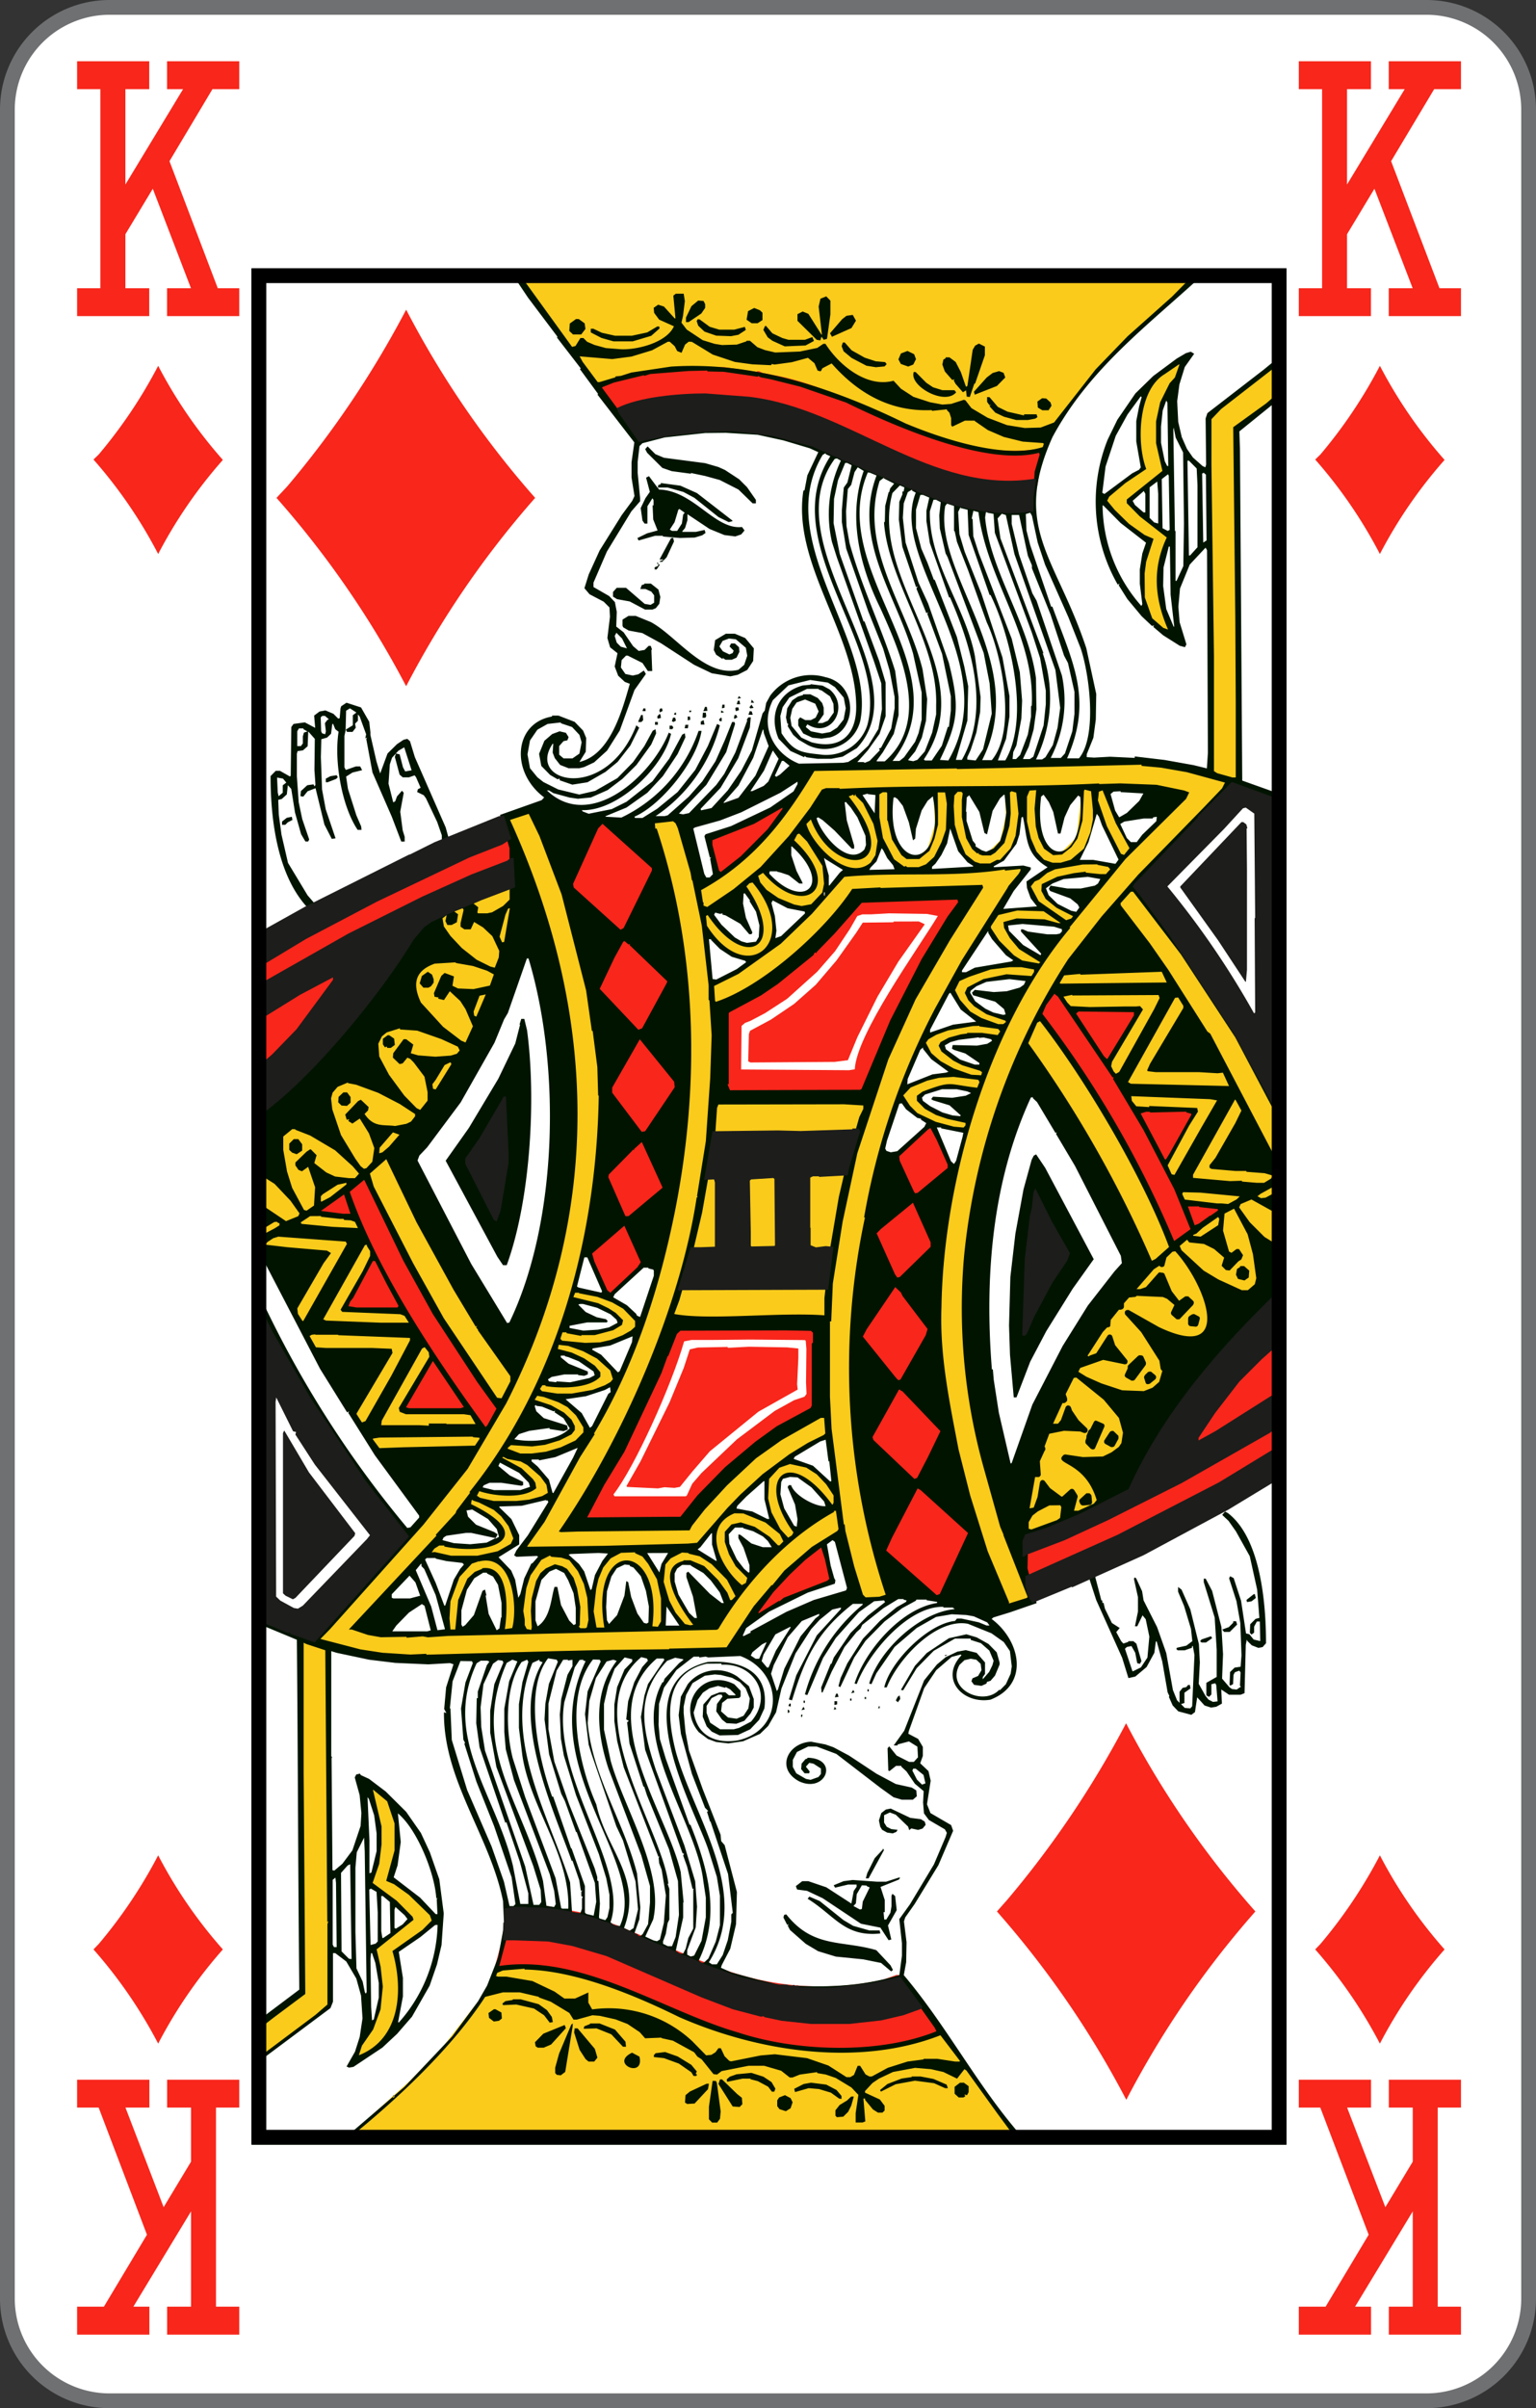<svg xmlns="http://www.w3.org/2000/svg" viewBox="0 0 208 326"><rect x="0" y="0" width="208" height="326" fill="#333333" stroke="none"/><defs><style>.cls-1{fill:#fff;}.cls-2{fill:#6f7072;}.cls-3{fill:#f8261b;}.cls-4{fill:#facb1b;}.cls-5{fill:#001400;}.cls-6{fill:#1d1d1b;}</style></defs><title>KD-us-2c</title><g id="Calque_2" data-name="Calque 2"><g id="FR_-_EN" data-name="FR - EN"><path class="cls-1" d="M14.83,325A13.84,13.84,0,0,1,1,311.18V14.82A13.84,13.84,0,0,1,14.83,1H193.17A13.84,13.84,0,0,1,207,14.82V311.18A13.84,13.84,0,0,1,193.17,325Z"/><path class="cls-2" d="M193.17,2A12.84,12.84,0,0,1,206,14.82V311.18A12.84,12.84,0,0,1,193.17,324H14.83A12.84,12.84,0,0,1,2,311.18V14.82A12.84,12.84,0,0,1,14.83,2H193.17m0-2H14.83A14.83,14.83,0,0,0,0,14.82V311.18A14.82,14.82,0,0,0,14.83,326H193.17A14.83,14.83,0,0,0,208,311.18V14.82A14.83,14.83,0,0,0,193.17,0Z"/><path class="cls-3" d="M178.1,263.9a64.1,64.1,0,0,1,8.76,12.75,63.4,63.4,0,0,1,8.76-12.75,63.05,63.05,0,0,1-8.76-12.74,65.58,65.58,0,0,1-8.05,12"/><path class="cls-3" d="M12.66,263.9a64.1,64.1,0,0,1,8.76,12.75,63.4,63.4,0,0,1,8.76-12.75,63.05,63.05,0,0,1-8.76-12.74,65.58,65.58,0,0,1-8.05,12"/><path class="cls-3" d="M178.1,62.21A63.75,63.75,0,0,1,186.86,75a63.33,63.33,0,0,1,8.76-12.74,63.33,63.33,0,0,1-8.76-12.74,65.5,65.5,0,0,1-8.05,12"/><path class="cls-3" d="M12.66,62.21A63.75,63.75,0,0,1,21.42,75a63.33,63.33,0,0,1,8.76-12.74,63.33,63.33,0,0,1-8.76-12.74,65.5,65.5,0,0,1-8.05,12"/><polyline class="cls-3" points="20.69 25.55 25.86 39.02 22.62 39.02 22.62 42.79 32.4 42.79 32.4 39.02 29.49 39.02 22.95 21.82 28.77 12.07 32.4 12.07 32.4 8.29 22.62 8.29 22.62 12.07 24.79 12.07 16.98 24.98 16.98 12.07 20.21 12.07 20.21 8.29 10.44 8.29 10.44 12.07 13.59 12.07 13.59 39.02 10.44 39.02 10.44 42.79 20.21 42.79 20.21 39.02 16.98 39.02 16.98 31.71"/><polyline class="cls-3" points="186.12 25.55 191.3 39.02 188.06 39.02 188.06 42.79 197.84 42.79 197.84 39.02 194.93 39.02 188.38 21.82 194.21 12.07 197.84 12.07 197.84 8.29 188.06 8.29 188.06 12.07 190.22 12.07 182.41 24.98 182.41 12.07 185.65 12.07 185.65 8.29 175.88 8.29 175.88 12.07 179.03 12.07 179.03 39.02 175.88 39.02 175.88 42.79 185.65 42.79 185.65 39.02 182.41 39.02 182.41 31.71"/><polyline class="cls-3" points="187.6 298.79 182.42 285.31 185.66 285.31 185.66 281.54 175.88 281.54 175.88 285.31 178.79 285.31 185.34 302.52 179.51 312.26 175.88 312.26 175.88 316.05 185.66 316.05 185.66 312.26 183.5 312.26 191.31 299.36 191.31 312.26 188.07 312.26 188.07 316.05 197.84 316.05 197.84 312.26 194.69 312.26 194.69 285.31 197.84 285.31 197.84 281.54 188.07 281.54 188.07 285.31 191.31 285.31 191.31 292.63"/><polyline class="cls-3" points="22.16 298.79 16.99 285.31 20.23 285.31 20.23 281.54 10.44 281.54 10.44 285.31 13.36 285.31 19.9 302.52 14.07 312.26 10.44 312.26 10.44 316.05 20.23 316.05 20.23 312.26 18.06 312.26 25.87 299.36 25.87 312.26 22.63 312.26 22.63 316.05 32.4 316.05 32.4 312.26 29.25 312.26 29.25 285.31 32.4 285.31 32.4 281.54 22.63 281.54 22.63 285.31 25.87 285.31 25.87 292.63"/><path class="cls-4" d="M94.17,169.21l2.72-.08.17,0,.14-.13,0-.2L97.18,160l-.13-.52-.13-.15-.21,0-1.34,0-.67,4.05L94,166.86l-.47,2.39m18.36-.2L113,169l1-5.43,1.05-4.9-4,.22-.16-.06-.86,0-.15,0-.36.19-.12.09-.08.19,0,6.82,0,.19,0,2.2,0,.12.07.12.14.11.8.3Zm-7.15-10-3,.19-.16,0-.25.21-.09.22.12,7-.07,1.86.06.2.17.19.19.09,3.18-.06.17-.05.17-.16.08-.19-.07-9.05,0-.12-.11-.17-.25-.17Zm39.1,44.36-.12,0-1.61,0-1.64.86-.82.64-.59,1v1l0,.17.12.13.6.19,3.61-1.32.48-.32.11-.12,0-.14.19-1.6-.27-.45Zm2.77-.16.79-.74.12.1.07.77-.88.08Zm3.35-8.1.72-1.08.55.53-.5.94Zm-1.85.69-.64-.68.22-.68-.1,0,.22-.6.19-.08.57-1.09.78.36Zm7.29-9.44.35-.36.54.47-.71.54ZM141,202.68l.33-2,.73,1,1.68,1.23.38,0,1.17-1,.41.69-.52,1.92.07.19.08.09.14.08.64.06.16,0,1.81-.84.29-.09.13-.08.46-.56.06-.24V203l-.76-1.77L146,198.6l-1.81-1.14.15-.17,2.38.37,2.82-.09,1.27-.61,1-.8.41-.61.05-.12.21-1.46-.6-2.19-2.14-2.56-3.83-3.11-.5,0-.14.07-.08.11-1.16,2.32,0,.2.21.59-.15.11-.15,0-.15,0-.11.07-.1.12-1.33,2.91,0,.2,0,.12.12.07.16.06.74,0,.13-.06.11-.08.44-.56.65-1.8.19.48.92,1.38,1.17,1.12-.57-.21-2.29-.1-2.23.43-.13.2-.65,1.8v.16l0,.12.08.09-.08.1-.69,1.49.14,1.85h-.43l-.16.05-.11.09-.08.16-.76,4.42.14.19.12.07.14,0,.68-.12.12-.08.09-.11Zm12.15-17.59,1.28-1.24.19.08.31.75-1.42,1.91-.75-.4.41-.85Zm8.21-6.6.35-.21.5.28-.2.69-.65-.07Zm-6.42,1.61-2.18-2.4,4.12,2.32,3.08,1.09,1.37.25.73-.09,1-.55.59-.69.06-.12.25-.86-.08-1.64-1.2-3.42-2.44-4-.81-1-.21,0-.45.1-.14.07-.91.89-.28,1.11-.19-.15-.12-.05H157l-.11.06-.8.52-2.44,2.83v.21l0,.13.07.09.13.08.63.06.15,0,.82-.31,1.76-2,.25,0,.93,2.33,1.1,1.4.13.07.13,0,.14,0,.9-.64.59.56-1.8,1.88-.6-.54.48-1,0-.19-.06-.13-1.11-.9-.76-.29-3.63-.16-.15.09-.07.08-.87.08-.14.11-.75.85,0,.16,0,.48-.11.05-.2,0-.14,0-.15.11-1.19,1.49-.05.77-.26,0-.13.08-.6.66-2.14,3.33v.19l0,.12.09.12.34.17h.15l.15-.07,0-.09.77-.29h.14l.09-.1,1.56-2.44.39,1.26,1.66,2.06-3-.62L146,184.88l-.34.73v.16l0,.13.13.13,1.12.68,2,.92,2.91,1,3.06.12,1.31-.52,1-.87.07-.15.45-1.58-.06-.19-.08-.1-.12-.07-.18-1.15Zm-43-2,.19-4.29H92.28L90.89,178l.15.17.15.07.88.17h19.75l.15-.22Zm5.17-28.75-2.83-.18L97,149.22l-.31.76-.25,3.73,19.55-.18,1.2-3.66Zm36-34.81,0,.13,0,.16-.8,1-.09.08L152,116l-.69-.22-2-3.91-1.24-3.59.12-1.29.05-.13.08-.11.12-.07.59-.2.3,0,1.87,4.61ZM40.71,239.77l.22,29.75-4.48,3.35-1.83,1.43,0,4.2.35,0,.86-.41L43,272.8l1.71-1.48,0-6.22-.31-42.23-3-1-.73.21Zm21.74-23L63.63,214l.84-.8,1.22-.5,1.45.56,1,2.61L68,220.87,61.9,221l.13-.24Zm15-2.71.7,3.38-.13,3,.22.24-5.94.13,0-4.22,1.1-3.36,1.8-1,1.29.47Zm13.59-.93.83-1.1,1.36-.42,1.88.79,1.94,1.89,1.83,2.93-1.91,3-2.58.05-3-4.91ZM82,220.52l-.12-4.83,1-2.95,1.55-1.19,1.71.34,1.35,2.26.63,3.24-.2,3Zm24.45-11.72-.41-.92.43.48.13.09.28.06Zm-8.12-1.08.84-.91,1.06-.23,1.76.53,1.94,1.3,1.2,1.23.25.05-3.83,4.1L99,210.5Zm5.8-2.92,1.17,2.24-1.48-1.21-3.29-1.34-2.07.3,1.51-1.66,4.7-4.3.09.11-1,1-.15,2.85ZM57.54,182h-.16l-.39.12-.17.14-5.49,9.85-.1.79.05.14.09.09.1.07.25.05,12.83-.09.16-.17,0-.14,0-.23-.77-1.33-.18-.07-.92-.14-7.81,0-.71-.3,4.12-7-.12-.8-.07-.12-.58-.74Zm16.22,5.13-.71.11L75,182.58l.16,0v.16l.06.12.12.11,2.16.57,2.7,1.48.8,1.07,0,.15-2,.92-3.07.28-1.73-.16-.22-.13Zm-18.21-6.41-12.92-.47-.55,0-.44.27-.08.15,0,.15,0,.16.91,1.6.19.11,1.47.11h6.24l2.44.11-5,8.38.09.25.83,1.28.18.07h.13l.65-.27.07-.09,3.5-6.16,2.64-4.89v-.47l0-.13-.09-.1-.11-.07Zm-1.27-3.21-7.69-.29,2.86-5,1.08-2.14-.05-.77-.6-1.14-.14-.05H49.4l-.19,0-.11.14-5.75,10.21.1.27.11.11.57.25,11.28.38.26-.24.06-.1,0-.14,0-.16-.65-1-.13-.12Zm-7.38-9.81L37.74,167l-.93.23-.87.57-.35.4-.07.12,0,.13,0,.13.07.11.1.09.27.1,8.34.78-.8,1.11L39.91,177l.09.89,0,.12.65,1,.23.12.15,0,.15,0,.1-.07.08-.1,6-10.64-.3-.53-.11-.11Zm-1.16-3.12-2.3-.34H41.86l-1.47,1-.06.19v.14l.16.3.13.14.14.05,4.4.43,3.37.1.17-.13.07-.12v-.13l0-.15-.43-.92-.12-.1-.64-.24Zm121.57-1.32-.33-.06-1.8,1.17h-.4L161.15,167l.09.63,1.41.17,2.65-1.73,0,.59.88,3.07.69.33.77-.59.36.54-1.63,1.64-.46-.37.29-1-.07-.23-1.45-1.26-1.49-.73-1.9-.2-.23-.29-.12-.08-.26,0-1.28,1.14.35.91,3.14,2.84,2,1.22,3.22,1.49,1.05,0,1.11-1,.23-1-.44-3.36-.73-2.76Zm5.11.31-2.9-1.59h-.18l-1.62.65-.34.75,1.55,2.24,2.06,2.1,1.92,1.18.74,0v-4Zm-9.83-2.51-2.43-.06-.24.1-.2.44v.2l.42.88.13.1.16,0,5.85.65,1.43-.75.51-.53,0-.18,0-.13-.07-.12-.09-.08-.13,0Zm11-1.11-.31-.05H173l-2.67,1.51-.51.72.89.46.82-.08,2.11-1.18Zm-138.43-1.3-.14,0h-.13l-.12.07-.09.12,0,.16v3.5l1,1.16,2,1.37H37l-2,1.21-.08.21,0,.81,0,.15.08.1.12.07.14,0,.16-.05,1.77-.93.76-.49.11-.17,0-.57.39.25.16,0h.13l1.79-.72.25-.54,0-.15,0-.16-1.28-1.79L37.4,160l-1.57-1Zm4.31-3.16.4-1,.16,0,.7.53-.45.9Zm5.84,4.09,1.49.17-1.24.28-2.06,1.34-.35.36-.06.16,0,.73,0,.16.13.16.13.09.14,0,.16,0,1.22-.65,2.38-1.86,0-.71h.9l.17-.05.63-.68L49,159l0-.13,0-.13c-1.81-2.53-6.51-5.84-9.44-6.2l-.19.05-1.29,1-.08.15,0,.13.05,1.87.52,2.95.72,2.28L41,164.1l.63.17.18-.06,1.11-.79,0-.2.15-2.57-1-2.91-.14-.12-.11,0h-.15l-.92.6-.39-.62L42,155.94l.49.5-.26.92,0,.17.06.12L44,159Zm122.21-11-.25,0h-.2l-.15.09L161.1,159l.11.84,5.24.46h.76l2.86.24,1.18,0,1.17-.7.36-.91-1.51-.43-2.24-.16v0L164.1,158l.75-1,2.74-4.78.9-1.85Zm-121.29.09.69-.57.35,1.06-.91.17Zm117.67-.23L153.05,148l-.42.46,1,1.69,2.06.12.16-.14,6.05.26-1.14,1.79-3,5.6.71,1.62.84,0L163,153l0-.08,2.32-4.06-.37-.22Zm-112.62-.91-4-1.4H47l-1.55.66-.76.86-.06.13-.24.85.18,1.63,1.23,3.54,2,3.25.75,1,.54.45.18,0,.43-.1.15-.1.86-.91,0-.15.17-1H51l.08.09.12.07.14,0,.52-.14.13-.06.93-.81,1.52-1.74v-.21l0-.12-.08-.11-1.09-.41-.17,0L53,153,51,155.26l-.73-2L49,151.14l-.17-.06h-.14l-.12,0-.73.49-.16-.09,0-.2-.49-.28,1.65-1.72.78.74-.51.52,0,.14v.15l.07.13.36.51,1,.83,2.86.51,1.84-.39.68-.3.12-.1.63-.83v-.44l0-.17-.11-.12-2.1-1.38Zm10-4.09-.3,0-1,.42-1.79,2.94.18,1,.86.08,2.42-3.77Zm-9.13-2.22.43-.78h.2l.39.74-.3.21Zm79.28-1.13,4,.32-1,2.31-.82,2.07-3.35-1.05-2.39-1.63-.26-.73,1.17-.62,2.56-.62Zm4.08-1.09.62-.05-.23.49Zm-80.65,2,.78.53-.29,1,.07.19.08.1.13.07,1,.3,2.38.19,2.15-.16,1-.29.47-.54.07-.11,0-.13,0-.16-.3-.57-.12-.11c-2.73-1.31-8.18-4.15-10.8-1.27l-.52,1.08,0,.16.14,1.84,1.35,2.56,2.1,2.85,1.74,1.77.62.3H57l.12,0,.1-.09,1.06-1.35v-1.36l-.46-2.22-1.51-2-.53-.55c-1-.52-.71-.13-1.54.67l-.73-.84Zm111,3.72-10.07-.07,4.89-8.27-.1-.46-.83-1.32h-.8l-6.64,11.87.74.49,13.74.32.15-.26Zm-8.75-10.44-.24,0-12.06.11-1.16.33.05.28.6.94.62.63,2.51.06,7-.09-4.43,7.55.56,1.2.55.46.75-.39,4.76-8.57.87-1.71Zm-90.86,0-.52-.08-1.06.28-.93,2.42.14.89.84.28Zm65-.31,2-1.05,3-.63,3.46.24-3.2,5.67-.21-.32h-.14l-4-1.73-1.22-1.65ZM57,133.12l.74-1.19.52.27.14.66-.48.51Zm45.2-3.43-2.55,1.82-3.46,1.72-.89-7.77,1.91,2.48,2.07,1.39,1.87.33Zm38.94.35-3-1.88-1.23-1.46-.85-1.59,1.54-.41,3.69.12,2,.53,1.75-.57-.24.29Zm-81.05,2,.86.32c-.19,1.51-.41,1.11.89,1.76l2.21.11,2.33-.51.15-.1.1-.2.59-2.17.07-.09.51-1.46.06-1,0-.17-1-2.06-1.32-1.26-1.34-.81H64l-.12,0-.11.11-.4.82-.56,0-.23-.32.43-1.91,0-.18-.22-.36-.13-.08-.13,0-.15,0-1.13.54-.09.16,0,.13,0,.14.07.12.41.32-.11.67-.81.32.14-1.15,0-.14-.08-.1-.12-.07h-.13l-.14,0-.64.47-.11.12,0,.24.22,1.21,1.24,1.8,3.28,3c-4.13-1.38-10.43-.33-7.67,5.52l3.09,3.39,2.38,1.84.64.28.13,0,.13,0,.12-.06.07-.12,1.1-2.31,0-.2-1-2.37-.74-1.16L61,133.82l-.17,0-.13,0-.14.08-.67,1-.85-.4Zm53.62-9,1.74-2.39,3.32-.17.34,0,13.47-.41-4.38,6.93-4.68,8-3.68,8.13L115.64,156l-2,9.38-1.31,8.35-.4,8.1L112,192.4l1.46,11.77-.52-.1L108,207.51l-1.46-2.24-1-3,.2-2.17,1.65-.51,2,1,3.34,3.54.55-.6v-1.3l-1.13-1.61-1.33-1.42-1.52-1-2.35-.5-1.08.36,1.6-1.2,4.68-2.64-.18-2.65-.85-.07-5.45,3-3.51,2.51-4,3.69-3,3.28-1.72,2.2-.28.49-14.9.15-1.94.08c14-20.79,21.6-45.65,20.17-70.9l1.48-.48,5.1-2.88,3.26-2.35,3.75-3.41ZM69.26,120l-.38-.06L65,121.5l-1.28.69.08.28.6.49-.08.6,0,.16.15.16.17.12h1.61l2-1-.27.64-.85,3.22.55,1.18.78-.26.85-5-.61-.25.61-.6Zm39.1,1-2.92-1.18-2.28-2.19,3.7-3.9,1.89,2,1.35,2.79,0,1.58ZM83,179.75l-2.43.65-1.81,0-.17.06L77,180.14l-.08-.08-.1-.07H76c4.23-12.77,6.62-27.46,4.41-40.87h-.1l-.74-5.23-3.35-13-3-7.9-1.54-3.2-.21-.06h-.17l-2.48.94-.1.15,0,.12v.14l2.78,6.52,2.9,9.1L77.1,139a83.5,83.5,0,0,1-7.61,48v-.73l0-.13-4.63-6.61-4.12-6.89-8.38-16.16-.25.15-2.34,2.09,0,.27.52,1.78,5.34,10.39,4.22,7.5,7.31,10.93,1.12.1-2.84,4.85-.14,0-.06-.1-.1-.08-.13-.06-.73-.08-.12-.07H64l-12.62.14-.95.13-.13.08-.1.13-.08.19v.13l.07.15,1,1.27.13.08,13.25-.34-1.5,2.6-6,7.53-14,15.7.07.2.09.11.13.08,5.42,1.39,3.32.52,5,.19,41.55-1,3.77-5.71,2.24-2.69.09,0,.13-.07,1.65-2,3.65-3.15,3.88-2.45,1.23,4.85,1.22,4,.43.44.12.08h.13l1.91-.08.93-.27.12-.08.09-.1,0-.12-.17-.13-3.58-14.59-.51-4.86-.21-.28-.6-11.86,1-12.58,1.26-7.18.78-3.74,2.48-9.59,4.26-10.68,5.37-10,8.2-12.82,0-.17-.06-.12-.11-.08-.22-.06-1.82.19-.18-.11h-.13l-2.1.29-19.59.65L106,127l-2.53,1.8,1-1,.37-1.58,0-1.07-.4-2.25-.9-1.78-1.45-2-.24,0-.48.17-.51.51-.09.13,0,.15.19.12,2.09,4.68-.06,2-.35.63-1.25.5-2-.74-3.56-3.76-.72.66-1.14-5.45-2.1-7.3-.56-.45-.13-.07H91l-2.56.41-.13.16,0,.14.08.8,0,.13.09.11.15.09,2.79,10.9,1,5.72.87,10.44-.7,14.57-1.65,10.3-3.23,12.66-5.5,13-11.1,19.38.15.12.45.09,22.78-.49,3-3.4-.73,1.45.12,2.28.83,2.18,1.86,2.41.77.72h.42l-.75.93-1.2-2.32-2.12-2.15-1.75-1.15L93.51,210l-.17-.12-.13,0-1,0-1.68.86-.77.93-.06.15-.24,2.41.81,2.7.87,1.67,1.44,1.74-3.27.07.45-.77,0-.15,0-3.16-.58-2.68L88,211.46l-.85-1-1.22-.66h-2l-1.55.81L81.33,212l-.71,1.63-.3,1.33-.36,3.2.45,2.48h-.73l.11-.22L80,219.3l-.17-3-.47-1.94-.85-1.83-1.38-1.71-2.87-.56-1.19.64L73,211l-1.52,2.14-.6,1.82L70.48,218l.28,2.25.27.56-1.46,0v-.08l.1-.08.08-.13.24-1.5-.07-2.78c-.28-2.54-1.54-5.72-4.59-5.39l2.22-.47,1.94-1.09.42-.92v-.17l-.7-1.78-1-1.39-1.1-.92-1.85-.94,1.6.39,3.14,0,1.71-.19,1.88-.5.84-.49.1-.12,0-.25-.21-1.18-.87-1.32L71.62,198l-.91-.49-2.77-.66-.21.31,0,.13v.13l0,.13.11.12,2.56,1.43,1.54,1.47.3.71-.78.49-2.92.41-3.85-.64-.17.23-.39,1-.24,0-.14.07-.13.11-.07.13-.1.69,0,.16.11.12L66,205.25l1.55,1.43.47,1.33-.73.58-2.79.77-3.94-.18-.18-.19-.1-.07h-.92l-.8.5-.41.59-.07.13v.15l0,.12.08.09.12.06.11,0,.41,0,2.19.51,3.3,0v.12l-.63.2-.12.08-1.75,1.89-1.27,3.42-.13,2.42.19,1.89-1.35.06-8,.1-3.3-.89,12.9-13.92,3.23-4.3L64,202l3.8-5.23,4.93-8.58.33.37H72.8l-.26,0-.12.14-.32.58v.17l0,.12.1.09h.15l3.8,1.63,1.44,1.7-.4.76-1.77.89-3.09.72-3.27-.21-.56.46-.11.16,0,.3,0,.19.12.15,1.79.69h.13l1.53,0,2-.25,2-.6,2.06-1,1.19-1.17.07-.17v-.74l0-.16-1.1-1.7L77,190.17l-1.28-.69-1.88-.68c2.11.69,8.06,0,9.37-1.92l0-.15v-.15l-.41-1.29L81,183.59l-2-1-1.6-.56a11.19,11.19,0,0,0,8.25-1.57l.62-.56.1-.13,0-.16-.06-.86-.09-.15-1.57-1.71L83.11,176l-2.15-.8-3.07-.6-.22.13-.09.13-.26.67v.15l0,.12.09.1,4.7,1.34,1.91,1.58-.09.34Zm34.29-64.84-1,.85h-1.57l-1.65-.87-1.9-2-1.35-2.44h-.12l-.06-.12,2-3.11.88,0,2,.09-.1.36v.2l1.68,2.33,1.42,3.53Zm5,.63-1.21-2-.62-2.75,0-3.73,5.9-.09.26,4.59-1,3.32-1.31,1.06-1.48,0Zm8.61-2.31-.6-2.82.13-3.31-.21-.27,6.05-.07-.19.31.13,3.36-.75,3.32-1.59,1.56-1.25,0-.1-.2-.11-.08-.45-.17-.31-.24Zm11.76,2.18-1.06-.75L140.8,113l-.39-3.32.25-2.82.09-.16,9.07-.28,6.57.13,4.16.85-.25.49-8.17,8.1L145.64,124l-3.8-2.3-.64-1.62,2.09-1,3-.59,2.52.25,1,0,.88-1-.53-.65-2-.42-3.07.21,1.72-1.89,1-2.5.35-2.57-.34-3.26h-1.28l-.76,6.68-2,2ZM130.83,170l2-12.17,2.89-9.36,3.19-7.24,5.21,7.58,5.82,10.1,6,12.13.27-.06.56-.28,1.92-1.69.05-.16v-.17l-.47-1.49-3.11-6.62L153.23,157l-3.16-5.57L143.47,141l-2.43-3.2h-.28l-.32.17-.17-.08,2.85-4.84.13.22.12.1.2.09,14.63-.15.16-.19,0-.12,0-.24-.86-1.54-.15-.1h-.15l-13.23.47,1-1.66,6.31-7.92.12.68,4.86,6.37,8,12.42,9,17.23.24-.08.1-.08.07-.12,0-.12v-6.52l-6.14-11.62L160.14,129l-6.61-8.65h-.61l1.38-1.65L165.69,107l.47-1v-.18l0-.12-.1-.12-.12,0-5.49-1.5-6.16-.91L110,104l-3.29,5.1-4.55,5.51-4.77,3.9-2.19,1.25-.59.46-.08.13v.18l.35,2.25.1.12.12.08.62.2.18-.06,3.58-2.41,2.6-2.13.35,1,.07.11.87,1,1.67,1.14,2.24.92,1.15.21,1.42-.25.15-.1,1.56-1.66.28-1.39-.24-2.52-2.18-3.47L108,112.29l.65-.84.62,1.54,1.4,1.82,1.41,1.37,1.54,1,2.06.5,1.3-.23,1-.58.09-.1.71-1,.29-2.08-.62-2.56-2.27-4,2.9,0-.27.29,0,.18,0,3.14.5,2.92,1.56,3,1.53,1,.14,0,.15,0,.13.08h1.75l1.1-.42.1-.07,1.15-1.07,1-2.05.41-1.91.14-3.55-.25-1.63.09-.16h.82l-.4.45-.06.17-.06,1.48.13,2.6.55,1.87,1,2.28,1.38,1.12.83.28h1.46l1-.52.43,0,.15-.12,1.49-1.61.7-1.8.42-3.05-.33-3-.27-.23,1.65,0-.42,1,0,.15,0,3.4.53,2.36.81,1.87,1.12,1.21,1.5.54-2.87,1.84-.53.73,0,.16,0,.17,1.13,2.11.86.62,0,.08-3.62-.12-2.78.61-1.1,1.73v.37l0,.19,1.17,1.75,2,2.1,1.23.77,2.47.44-.29.51-.14-.32-.09-.08-1.87-.35-1.64,0-2.57.38-3,1-1.4.62-.09.12-.67,1.33v.2l.73,1.41,1.4,1.67,1.57.92,1.74.62-1.46-.19-.15-.1h-1l-3.36.61-1.69.61-1.15.66-.4.54-.06.15v.19l.8,1.5,1.34,1.17L129.1,145l1.77.63-1.76-.2-2,.16-1.62.37-2.38,1-1.17,1.19,0,.19v.14l1,1.49,1.07,1,2.57,1.23,2.54.68,1.36.12.15,0,.15-.09.31-.36.05-.15,0-.52-.07-.12-.06-.05-4.08-1L124.47,149l0-.48.67-.49,3.05-.93,4.28.53c-4,11.72-5.78,22.13-5.3,34.43a117.08,117.08,0,0,0,9.1,35.39l.29,0,2.57-.81.17-.28,0-.17,0-.13-3.48-8.89-2-7.38-2.57-11.35-.7-8Zm36.88-84.73L167.39,58l4.33-3.12,1.89-1.65,0-.2v-3.9l-.09-.15-.1-.08-.11,0h-.16l-.13.07-8,6.14-1.43,1.53.43,48,.62.38,2.17.6h.49l.16,0,.12-.09.05-.11,0-.24Z"/><path class="cls-4" d="M118.78,285.64l-1.35-1.55v-.2l1.44.65.6.95-.12.12M89.51,275.42l-2,.07-.66-.74-2-1.32-3.76-1.05,2.21-.12,5.5,1.21,2.91,1.76,3.93,3.43.77-.08.69-.45.29-.38.4.84.67.7.15.1.31,0,5.56-1,4.71.57,2.8,1,2.49,1.61.63,0,.16,0,.55-.33.11-.11.37-.89,1.46,1.53-1,1.1-.07.25.12.57-.2.11-.09.1-.05.16.25,2.9h-.55v-.87l.37-2.57-.11-.19-1-1-2.3-1.39-2.67-.79-3.53.66L105.9,280l-2.41-.7h-2.22l-3.71.73-.71.48-2.21-2.56-.49-.44-2.92-1.65-1.42-.31-.16-.11Zm14,1-10.17-3.18-6.49-3-5.23-2-3.34-1-7-1.18-3.33.4-.95.39-.25.67,0,.17.06.1.13.11.38.11,1.15,0,3.44.59,3,1.4,1.35,1,.16,0H78l1.34-.62v.82l0,.17.63,1.1-2.09.58-.6-.94-3.16-1.7L73,269.91l-2.6-.61H68.05l-2.57.7-5.58,7.18-4.32,4.44L47,289.36l.07.21.08.11.11.05.12,0h90.33l.15-.18.06-.12v-.15L131,279.87l-.34-.13h-.14l-.16.06-.91,1.14-1.65-.8-1.73-.41-2.24-.17-3,.56,2.12-.67,2.93-.41,4.09.44.19-.12.13-.16.06-.13v-.16l-.07-.13-2.74-3.64-.25,0L122,276.69l-4.73.62-6.94,0ZM53.66,254.75l-.8-.35,1-3.83,0-3.79-1.08-3.16-2.07-1.68-.23,0-.17.05-.11.09-.06.11,0,.18,1.26,5.25L51.08,252l-1,2.86,0,.19.08.13,3.28,2.43,2.15,2.14-5,4,.12.26.85,4.66L51.25,272l-1,2.6-1.52,2.22-.44,1.34,0,.18.11.17.12.1.12,0c5.94-2.06,6.5-9,5-14.31l3.87-2.74,1.37-1.36,0-.19v-.12l-.3-.82-2.91-2.83Z"/><path class="cls-4" d="M156.84,59.55l.43-4.55,1.42-2.85.73-.81.68-1.91,0-.18-.06-.12-.09-.08-.28-.06-.14,0-2,1.38-1.27,1-.87,1.53L154.54,55l-.38,2.36v2.78l.65,3.21-2.65,1.78L149.92,67l-.31.61,0,.16,0,.18,1.06,1.29,1.94,1.91,2.18,1.57.92.4L154.81,76l-.21,1.68.09,3.32,1.07,3,1.64,1.41.82.26.17,0,.1-.09.07-.11,0-.13-.15-.11-1.33-4.87.09-3.53,1.18-4.15-3.78-2.94-1.72-1.75L157.76,64l0-.24m-9.14-13.47,4.26-4.42,6-5.37,3-3v-.23l0-.12-.1-.1-.1-.07H70.34l-.14.18,0,.12v.15l0,.13,7,9.8.25.05L78,47.2l.15-.1.63-1,.52.47,1,.48,1.6.43,2,.16,2.16-.15,2.49-.66,1.85-1.11.94-.95.24-.52V44.1l0-.12-.11-.12-2-.9-.61-.81.19-.53.62.21,1.45,1.62.16,0h.29l.1-.07.08-.1,0-.16-.27-3h.71l.1.65-.45,3c1.59,2.84,6.61,4.23,9.47,2.68l1,.83,1.15.47,1.44.34,3.39-.14,2.47-.51.81-.53c1.79,2.81,5.73,5.93,9.24,5l.94,1,1.72,1.14,2.3.76,1.58.29-1,.1-.12-.06h-2.17l-4.86-1.22-3.51-2.25-3.07-2.88-.21.05-1.56.81-.3-.69-.08-.12-1-.8-.2,0-2.23.61-3.14.37-2.87-.13-4.26-1.06-3.11-1.92h-.55l-.38.15L92,47.34l-.36-.7L90.91,46l-.13,0h-.4l-2.5,1.36-4.54,1-5-.41-.18.16-.06.1,0,.15,0,.16.44.81,2.18,2.8.49.08,2.86-.88h0l1.44-.45L91.14,50l5.65,0,5.25.63,8.83,2.09c7.07,2.53,21.82,11,30.61,8.1l.09-.1.2-.63,0-.13-.09-.13-.17-.16-.14-.06-3.12-.22-3.88-1.25-2.28-1.57h-1.45l-1.29.62-.61-2.08,1.81-.58.79,1,2.27,1.34,2.68,1.05,2.49.4,2.25-.07,2-.74Z"/><path class="cls-3" d="M73.45,257.9l-3.89.16-.71.2-.14.08-.12.1-.12.21-.39,3.63-1,3.73,0,.22.08.23.17.17.22.08,2.8-.28c11.19.2,19.28,6.25,29.45,9.25,8.09,2.62,19.17,3.05,27.22-.17l.23-.16.12-.21v-.32l-.29-.59-2.79-3.94-1.9-2.44v-.08l-.12-.21-.18-.15-.24-.05-.47,0-1.81.64a38.86,38.86,0,0,1-22.18-1.62l-.13-.16-.19-.12-.36,0-2.31-.86-10.57-4.51-5.07-1.82"/><path class="cls-3" d="M95.77,49.61C91,49.8,86,50,81.46,51.84l-.27.17-.17.23-.06.23.06.23,5.14,7,.23.18.22,0c23.57-6.86,33.65,10.68,52.7,9.45l.44-.24.15-.12.11-.21.27-2.67.16-.29.06-.19.25-1.63.66-2.25v-.16l-.08-.42-.12-.22-.19-.15-.23-.05c-12.36,2.18-24.4-7.94-36.27-10l-1.29-.25-.42-.22h-.23l-.2.08-4.3-.64-1.94,0L96,49.66"/><polyline class="cls-3" points="111.17 209.12 111.11 209.12 110.95 209.18 108.73 210.86 106.57 212.86 104.33 215.28 102.35 218 102.27 218.22 102.3 218.53 102.4 218.69 102.59 218.77 102.77 218.76 105.42 217.13 105.5 217.16 105.68 217.11 106.27 216.61 112.09 214.35 112.5 214.04 112.59 213.92 112.65 213.74 112.03 210.96 111.48 209.3 111.36 209.16"/><polyline class="cls-3" points="124.2 201.14 124.08 201.15 123.92 201.27 120.5 207.99 119.69 209.84 119.7 210.02 119.8 210.18 126.6 216.29 126.78 216.34 127.33 216.15 127.49 216.05 131.38 207.62 131.37 207.43 131.27 207.27 124.85 201.45 124.38 201.18"/><polyline class="cls-3" points="121.91 187.73 121.73 187.73 121.55 187.78 121.4 187.93 117.82 194.36 117.78 194.54 117.91 195.03 118.02 195.21 123.64 200.53 123.82 200.58 124.32 200.41 124.47 200.3 126 197.37 127.69 193.9 127.71 193.68 127.62 193.48 122.46 188.08 122.22 187.93 122.09 187.78"/><path class="cls-3" d="M58.58,183.87l-.18,0-.13.13-3.62,6.27,0,.19,0,.18.14.15.51.16h7l.56-.17.12-.07.11-.16v-.25L58.88,184l-.12-.11M46.59,161.33l-.13,0-3.32,2.31-.07.11v.2l.09.21.16.12,3.11.4h1.11l.17-.08.12-.16v-.26l-.92-2.68-.13-.13Zm2.73-2h-.07l-.17.07-1.93,1.64-.12.16v.24l.29.94,1.6,3.86L51,170.42l0,0-.2,0-.41,0-.17.11-2.71,5-.36.46-.29.73,0,.2.09.17.16.13,1.16.19,5.6,0,.18-.06.14-.13.13-.22,0-.14,0-.24-.69-1.3,6.32,10.24,5.1,7.26.46.62.12.1.18.05.18-.05.33-.3,1.3-2.32,0-.19-.06-.22L65,186.86l-6-9.18-4-7.21-5.3-10.94-.14-.16Z"/><polyline class="cls-3" points="121.23 173.87 121.11 173.88 120.93 174.02 117.06 179.66 116.52 180.73 116.48 180.97 116.56 181.15 121.01 186.68 121.38 187.07 121.47 187.12 121.64 187.17 122.04 187.07 122.22 186.94 125.67 180.95 125.96 180.02 125.96 179.86 125.89 179.69 122.55 175.24 122.34 174.8 122.27 174.69 121.41 173.91"/><polyline class="cls-3" points="84.58 165.56 84.52 165.56 84.35 165.64 79.94 169.38 79.83 169.54 79.81 169.77 80.14 170.84 81.97 174.87 82.41 175.25 82.53 175.31 82.65 175.33 82.83 175.28 86.58 171.85 87.16 170.99 87.17 170.81 84.87 165.68 84.78 165.6"/><path class="cls-3" d="M162.36,162.92h-1.49l-.11,0-.12.06-.11.16v.25l.92,2.55.06.12.16.11h.18l.62-.24,1.49-1.05h.1l1.06-.73.13-.18v-.4l-.08-.18-.15-.12-2.41-.26-.07-.07m-19.86-28.85h-.07l-.17.08-1.08,1.6-.55,1.25,0,.21.07.17,3.17,4.19,3.35,5.17,5.43,9.07L158,166.52l0,.2.73,1.48.09.08.19.06.22-.08,2.13-1.6.11-.17,0-.19-2.23-5.49-2.13-4.1.22.39.14.15.34.09.19-.05.13-.12.51-.84,3-5.28,0-.28,0-.18-.13-.14-.55-.17-.06-.08-.17-.08-4.82.09-.11-.06-.6,0-.84.23-.18.13-.08.18,0,.24.6,1.16-3.64-6.1,0-.2,0-.19-.13-.13-.19,0-1.37-2,.28.25.18.05.3-.05.13-.13,3.58-5.87,0-.13v-.64l-.12-.16-.17-.08-7.55-.11-.2.06-.39.34-.09.15v.25l1.7,2.62-3.56-5.25-.56-.48-.1-.06Z"/><polyline class="cls-3" points="123.61 162.43 123.54 162.44 123.39 162.51 119.03 166.06 118.42 166.68 118.33 166.81 118.32 167.01 120.83 172.66 121.18 173.16 121.3 173.26 121.48 173.31 121.91 173.21 122.07 173.11 126.24 169.04 126.3 168.96 126.35 168.78 126.35 168.08 123.9 162.56 123.81 162.48"/><polyline class="cls-3" points="86.94 154.22 86.82 154.22 86.63 154.28 85.67 155.19 85.47 155.23 85.34 155.38 85.29 155.54 82.19 158.67 82.09 158.88 82.02 159.25 82.02 159.39 84.43 164.82 84.58 164.92 85.18 165 85.37 164.92 89.87 161.15 90 161.01 90.1 160.81 90.07 160.6 87.27 154.45 87.13 154.28"/><polyline class="cls-3" points="125.96 152.32 125.89 152.32 125.4 152.58 121.43 156.25 121.35 156.35 121.31 156.47 121.41 157.28 123.35 161.49 123.53 161.76 123.65 161.87 123.83 161.92 124.24 161.86 124.41 161.78 128.47 158.41 128.58 158.25 128.65 157.59 127.14 154.17 126.29 152.52 126.14 152.38"/><polyline class="cls-3" points="86.66 140.28 86.48 140.34 86.33 140.47 82.58 147 82.53 147.13 82.57 147.92 82.65 148.12 86.59 153.41 86.71 153.51 86.89 153.56 87.43 153.47 87.6 153.39 91.69 147.36 91.74 147.21 91.69 146.38 91.64 146.23 86.95 140.42 86.84 140.34"/><polyline class="cls-3" points="84.45 127 84.4 127.01 84.14 127.11 83.98 127.27 82.79 129.44 80.75 133.67 80.73 133.83 80.77 134.02 86.05 139.62 86.14 139.69 86.32 139.74 86.95 139.54 87.1 139.42 90.46 133.29 90.62 132.89 90.61 132.7 90.52 132.56 85.58 127.82 85.56 127.61 85.46 127.45 85.29 127.37 85.05 127.39 84.65 127.05"/><polyline class="cls-3" points="81.46 111.13 81.39 111.13 81.22 111.21 80.69 111.91 77.16 119.51 77.14 119.67 77.23 120.22 77.27 120.34 77.34 120.44 83.68 126.17 83.86 126.25 84.11 126.21 84.53 125.99 84.64 125.89 88.31 118.45 88.33 118.34 88.48 118.02 88.52 117.85 88.49 117.4 88.4 117.25 81.64 111.17"/><polyline class="cls-3" points="105.8 108.82 105.62 108.86 101.82 111.05 96.2 113.23 96.11 113.3 95.99 113.45 95.95 114.21 96.86 117.8 96.98 118 97.22 118.19 97.33 118.26 97.52 118.27 97.67 118.21 100.41 116.07 104.06 112.38 106.1 109.6 106.15 109.51 106.17 109.19 106.11 109.01 105.98 108.87"/><path class="cls-3" d="M173.27,192.24l-.65.19-.47.35-5,3.13-13.9,7.65-5.95,2.81-9,4v3.16l.37.14,1.64-.48,6.59-2.72,8.71-4.1,13.5-7.14,4.23-2.8m0-15.36-.11.06L171,183l-5,4.87-2.53,3.28-2.79,4.38.16.33.39.2,1.57-.54,2.44-1.26,6.77-4.49.93-.36.35-.25Z"/><path class="cls-3" d="M101.42,182.31l-2.87.15v-.12l-4.06.08-1.08.25-.82,2.51-1.92,4.66-3.94,8-1.89,3.32.07.13,4.19.2.88-.16,1.34.09.75-.13,1.71-2.11,2.34-2.71,6.57-5.36,5.33-3-.08-.72.17-3.55v-1.29l-1.52-.15m-5-1.06,7.41.07.11.1.09,1.11-.05,4.54.07,1.54-.28.38-1.39.46L104.91,191l-5.12,3.85L95,199.4l-1.26,1.46L93,202.47l-.16.09-1.62,0-8,0-.15-.25c2.84-3.62,7.87-14.74,9.57-20.72l1-.2,3,0Zm9.18-2.51-3.89,0-3,.05-2.62-.08v.08l-9.7.08-4,9.28-1.89,3.78L78,206.17l1.25.09,13.69-.2,1.68-2.54,4.07-4.21,2.66-2.43,4-2.91,2.54-1.53,2.8-1.32.12-.2,0-4.06.18-7.7Z"/><path class="cls-3" d="M45.31,131.56v.1l-3,1.18-1.51.75-3,1.88-2.76,2v7.79l.22-.12,2.48-2.35,5.58-6,3.07-4.72-.18-.49m23.37-18.17-3.67,1.39-7.77,3.41-10.86,5.38-.36-.2-.06.37-1.45.92-6.17,3.18L35,130.35v3.77l17.53-9.45L58.35,122l0,.12,11.34-5.28Z"/><path class="cls-3" d="M121,124.75v.1l-4.17.05-.86,1.33L113.29,130l-2.82,3.31-2.93,2.59-3.15,2.13-2.82,1.51-.16.45-.09,3.69.31.15,11.41-.08,1.78-.23,1.29-3.13,2.72-5.47,2.82-4.74,3.58-5.06-.8-.38H124m-3.59-1.1,5.11.08L127,124c-2.85,4.69-11,15.95-11.25,20.76l-.79.12-14.6-.1.06-5.9.48-.41.69-.26,2-1.05,3-1.95,4.08-3.67,2.42-2.78,2-3,1-1.75.68-.23,1.17,0Zm1.94-2.48-6.8.13c-4,6.36-11.27,12.25-18,15.4v.45l0,0,.17,6.05-.1,4.69.14.13,19.33-.1,1.61-5.29,3.26-6.57,6.7-11.48,2.35-3.19-.06-.13-1.76,0Z"/><path class="cls-5" d="M102.61,268.58l.77.17,2.13.4,3,.24,5.74-.05,5.42-.77,1.87-.65h.28v.14l2,2.55,2.75,3.88.24.49c-7.81,3.16-19,2.76-26.86.16-10-2.87-21.11-10.68-32.34-9l1-3.76.38-3.58.57-.18,3.9-.15,5.08.95,5,1.79,10.59,4.52,2.39.9h.31l-.08.16,4.67,1.52m1.86-.17-.64-.14L99,267l-1.37-.62.11-.36,1.15-2.21.78-3.32.12-4.36-1.66-6.35-.47-.54-.08-.87-2.42-6.17L93.3,237l-.47-2.51-.25-2.59,0-.89.33-1.56.87-1.6,1.66-1,1.36-.18.84.08,1.49.38,1.06.58.79.85.56,1.38-.2,1.33-.65,1-.94.4-1.17-.17-.94-.83.14-1.14.73-.57,1.58-.1.2-.2,0-.77-.84-.88c-4.42-2.3-7.89,2.86-4.82,6.48l1.23.92,1.12.41,1.65.19,2-.29,2.29-1,1.1-1.07,1.07-1.85.73-3.21,1.91-4.77,2.11-3.28,1.15-1.26,1.71-1.39,1.17-.27v.19l-3.26,3.57-2.78,5.41-1,3.27.42.12c1.77-5.79,3.43-9.29,8.24-13.06h1.33l0,.11A23.91,23.91,0,0,0,109,229.38l.33.08,2.12-5,1.73-2.72,3.14-3.51,2.05-1.46,1.35-.12.13.24-2.34,1.83-2.34,2.35-2.26,3.31-.32.86-.1,0-1.29,3.2.06.67h.13l1.23-2.81,1.74-3.34,1.62-2,.55-.5.23-.49,2.88-2.28,2-1.22h.73v.09l.41.09-.1.21-1.26.71-2.23,1.82-2.33,2.44-2.12,3.34-.91,2-.29,1.09.25.13,1.88-4,1.53-2.26,2.59-2.63,2.38-1.8,1.84-1,.09-.16h1.38v.09l1.42.22V217c-4.86.75-9.73,6.4-11.18,10.9l.3.07c1.61-4.26,7-10.58,11.73-10.45v.1l1.26,0,.28.21c-4.77.42-10.28,5.59-11.59,10.08l.31.08.67-1.48,2.46-3.56,3-2.57,2.62-1.49,2.11-.36,2,.1,1,.18,1.82.82.31.42h-.4l-1.05-.43-2.36-.51h-.6l-.26.32c-3.67.36-8.8,5.53-9.59,9h.34c1.47-3.8,6.69-9.44,11-8.61l3.19,1.29,1.66,1.18.83,1.22.25,2.07-.15,1-.65,1.42-.81.82-.08-.08c-2.13,2.31-7.26-.06-5.38-3.37l.67-.63.85-.19.75.13.59.56.11.86-.46.78-.76.32-.14.4.35.48,1,.14.67-.3.09-.24.47-.14.61-.71.62-1.49,0-.28-.39-1.38-1.11-1.13-1.59-.89-1.4-.42-2.37.53-3,2-1.6,1.73L122,228.76l.3.07,1.83-3,2.32-2.36,2.87-1.65h2.13V222l1.38.44,1.14,1,.58,1.38-.16.6-.44.91-.87,1,0-.29.31-.44,0-1.55-1.14-1.3-1.47-.37-1.14.21-1.57.74-1.2,1-1.73,2.15-2.69,6.81-1.43,2,0,0,.53,0v-.14l1.54-.41,1.14.71.08,1.44-.56.62h-.64l-1.7-.86-1-1.25-.22.28.1,3,.16.08.89-.71h.72v.11l.7.65,1.13,1.66,1.19,1L125,244l.12,1.48.67.9,2.16,1.26.27.47-.17.57-1.58,3.71-3.25,5.41-1.44,2,.36,3.29v1.64l-.35,2.64c-5.44,1.67-10.71,1.73-16.34,1.3Zm40.3-64.37h0l.14.26-.17,1.46-.43.3-3.45,1.26-.37-.1v-.89l.51-.89.73-.57,1.56-.81Zm3.72-1.62-.18,0-.86.79-.11.14v.19l.14.33.16.16.21.05,1-.1.15-.12.08-.18-.09-.95-.09-.15-.17-.16Zm3.28-8.44-.18.05-.12.11-.76,1.16v.25l.11.16.82.45.24,0,.18-.08.08-.11.51-.94,0-.24,0-.12-.07-.09-.61-.59Zm-2.11-1.39-.19,0-.14.15-.5,1-.21.15-.31.77,0,.24-.14.42v.24l.07.15.65.67.2.1.2,0,.16-.1,1.3-3v-.19l-.1-.16-1-.44Zm-2.72-5.84,3.71,3,2.06,2.47.55,2-.21,1.4-.35.52-1,.74-1.16.56-2.7.08-2.41-.36-.18.05c-1.59,1.36,2.85.74,4.45,6.13l-.39.49-.32.13-1.78.82-.58,0,.5-1.91-.05-.2-.42-.67-.13-.14-.18-.05-.19.05-1.11,1h-.13l-1.54-1.14-.76-1-.17-.09-.18,0-.16.12-.09.17-.33,2-.52,1.44-.56.1.75-4.24.53,0,.16-.13.08-.17-.13-1.84.62-1.36.12-.17V196l-.1-.19.64-1.72,2-.4,2.2.1.51.2.19,0,.17-.08.12-.16v-.25l-.09-.15-1.14-1.1-.89-1.32-.15-.44-.12-.15-.17-.08h-.18l-.16.12-.07.1-.64,1.76-.4.49-.67,0,1.28-2.79.24,0,.17-.08.22-.23,0-.18,0-.14-.2-.58,1.1-2.2Zm9.9-.8-.18.05-.43.42-.11.21v.16l.23.73.14.13.18,0,.22-.06.77-.62.08-.18v-.19l-.1-.16-.59-.49Zm-1.32-2.22-.18.06-1.35,1.28-.09.15,0,.29-.4.87,0,.18.12.16.79.45.24,0,.18-.08,1.48-2,.06-.16v-.21l-.38-.85-.14-.1Zm7.28-5.57-.2.05-.34.21-.12.13-.06.19v.76l.08.17.16.12.83.08.19-.08.11-.19.21-.79,0-.19-.14-.14-.61-.32Zm-2.46-8.5c4.24,4.66,8,15.12-2.22,10.26l-4.09-2.31-.24,0-.17.08-.11.16v.27l.07.12,2.15,2.37L157,184.2l.17,1.09.09.17.14.12-.43,1.49-.9.79-1.18.46-2.92-.11-2.84-.94-2-.89-1.1-.68.25-.52,3.11-1.09,2.86.59.2,0,.16-.1.07-.19v-.18l-.06-.11-1.61-2-.41-1.26-.13-.14-.19-.05-.19.05-.11.12-1.53,2.38-.86.3-.16.12-.16-.09,2.07-3.21.57-.61.32-.07.13-.15,0-.16.05-.65,1.11-1.38.25,0,.21-.07.14-.11.08-.18,0-.51.69-.78.87-.09.18-.14,3.54.16.56.24,1,.84-.47,1,0,.18.09.16.68.6.17,0,.18,0,.09-.07,1.79-1.88.09-.21v-.19l-.09-.15-.66-.61-.18,0-.22,0-.84.6-1-1.3-1-2.38-.15-.1-.43-.06-.12,0-.1.08-1.69,1.91-.77.27-.5,0,2.33-2.68.74-.48.25.17.18,0,.19-.08.07-.09.29-1.12.81-.78ZM115.26,283.82l-.56.53-1,.61-.57.72,0,.72.19.21.87-.07.66-.65.42-.84.35-1.23Zm-61.85-.14v.21l-.19.1v-.31Zm52.89-.05-.79.31-.26.39v.78l.3.41.87.28.64-.4.27-.81-.27-.56ZM96,282.08h-.31l-2.27,1.06-.59.49-.07,1,.3.19,1-.06,1.81-1.94Zm34.52-.14H130l-.73.56v.93l.56.51h.63l.26-.16-.12-.24.35.09.22-.41v-.81Zm-20.69,0-1,.18-1.28.65.11.44,1.85-.53,1.39.12,1.62.49,1.11.8.32.05,0-.41-.67-.8-1.39-.73Zm-13.33-.25L96,285.2,96,286.89l.43.45.69,0,.38-.52.09-1-.52-3.87-.13-.25Zm1-.19-.21.61,1.93,3.05.94.07.37-.38-.07-.87-.61-.48-2.07-2Zm27.16-.4h-1.2v.08l-1.36.2-1.93.74-1,.82.12.21,2-1,2.61-.48,2.59.34,1.49.67h.38l-.17-.48-1.79-.77Zm-22.91-.49-2,.19-.93.33-.42.37.08.32,2.07-.43h1.07v.08l1,.26,1.4.75.51.68.32,0,.15-.41-.52-.89-1.1-.73Zm-16.16-2.73c-3.1,1.48,1.73,3.57,1,.53Zm4.48-.09-1.29.16-.23.25,0,.27,1.37.15,2,.73,1.7,1.18.3.5h.37l.1-.2-.18-.09.15-.32-.75-.9-1.84-1.13Zm-11.85-3.2h-.4l-.07.56.74,2.35.81,1.25.4.33h.77l.43-.53-.35-1.19Zm-1.75-.46-2.9,1.18-1.13,1.16.1.55.29.18h.8l1-.43,2-2.21Zm4.72-.21H79.9V274l-.78.31-.08.33,1.74-.05,2,.8,1.58,1.68h.41l-.07-.68-1.42-1.64Zm-3.62,0-.21.16L75.71,278l-.53,1.91,0,.73.23.24.53.06.6-.46,1-6.14ZM66.88,272l-.73.51.07.65.65.5.7-.1.39-.31-.06-.81-.8-.44Zm3.62-1.35H69.44v.09l-1,.16-.42.34.11.2,1.78-.08,2.4.54,1.37.91.76,1,.42-.07-.13-.7-.67-.93-1.12-.8Zm-2.39-.94h2.27l2.56.6.07.1,1.56.56,2.53,1.53.56.9h.44l2.13-.59,1,.08,2.13.48,1.61.62,1.66,1.11.73.83,2.18-.09.08.08,1.5.33L94,277.82l.43.58.59.38,1.6,2,.48.06.62-.47,3.64-.72h2.12l2.3.67,1.17.92.36,0,1-.4,2.35-.33v.13l1.15.19,1.35.46,2.14,1.3.94,1-.37,2.47v1.27h.93l.38-.15-.26-3.09h.23v.18l1.06,1.29.68.43h.61l.29-.28v-.64l-.65-.86-2-.92v-.22l1-1.08.88-.6,1.9-.9,3-.56,2.15.18,1.68.38,1.85.9,1-1.28.27.18,4.17,5.79,2.43,3.29H47.35c6.42-5.17,13.83-12.12,18.35-19.05Zm2.92-3.2v.11c6.83.1,14.83,3.43,20.92,6.43,10.69,4.69,24.27,6.81,35.4,2.47L130,279l-.05.08h-.6l-2.41-.37h-1.87v.08l-2.18.29-2.68.85-2.15,1.17-.33,0-.52-.28-.73-1.16h-.34l-.5,1.23-.5.3-.51,0-2.45-1.57-2.89-1-4.36-.53-1.91.16-4,.8-.26-.06-.64-.63-.51-1.09h-.32l-.4.55-.56.35-.71.07-1.87-1.91a16.53,16.53,0,0,0-13.56-4.31l-.52-.92v-1.37l-1.8.82H76.43l-1.33-.94-3-1.43-3.53-.6-1.14,0-.26-.08.16-.43.77-.32Zm-20.65-2.1.45,1.32.46,2.7v2l-.67,2.94-.24.14-.12-1.84-.09-6.48.08-.8Zm8.88-3.83A20.65,20.65,0,0,1,54,273.8l-.09-.07.65-3.46v-2.53L54,264.23l2.92-2,2-1.63Zm46.92-1.35-.09.35.51,1,.19-.1-.11.22.3.57,2.13,1.87,1.68,1,2.39.73,3.7.37,2.43.49,1.37,1.15.24-.2-.33-.63L118.67,264c-4.67-1.38-8.56-.23-12.2-4.85Zm-52.63-1.08,1.24,1.12.39.52-.66.73-.92.57-.18-.1v-2.46Zm56.05-1.4-.23.29c3.73,2.32,5,5.2,9.84,4.7l-.09-.41-1.39,0-2.19-.62-1.32-.78L111,257.35Zm-57.76-.08.95.8.08,4.22-1,.68-.1-.05-.14-.9v-2.33l0-2.42Zm-1.61-1,.76.44.16,2.79,0,3.92-.29.3-.68.18L50,255.8Zm67.13-.42v.08l.41.18-.94,1.92-.12,1-.27.06-.87-.47.33-.35.12-1.26.69-1.19Zm4.54-1.07h-.21l-1.69.55-1.24,0-3.29-.23-1.23.16-1.34.55.18.33,1.76-.42H116v.3l-.39.56-.32,1.71-3.39-2.2-2.44-.83h-.82l-.87.67.17.46,1.35.18,2.12,1,5.18,3.45,2.63.53,1.11,1.7.37-.09-.45-1.9,1.18-2.08-.21-1.9-.37-.31-.13.27,0,1.43-.14.86-.56.92h-.28l-.09-1h.16l0-1.64-.57-1.77,2.49-1Zm-76.48,0,.08.71.09,8.7h-.36l-.18-.34,0-8.77Zm2-1.81.19,12.84-.36-.05-1-1-.07-10.62.89-1Zm72.12-2.14,0,.15-1.09,1.17-1,2-.21.73h.38l2.09-3.84Zm-70.24-1.47.09,1.85.26,19.07-.13.21-.12-.22-.29-1.42-.84-1.78-.14-4.93v-8.7l.18-2.09Zm4.58-3.28c2.62,2.17,5,8.1,5.2,11.52l.17-.09-.11.21.1,2H59l-2.11-2.23-3.58-2.75.53-1.63.43-3.16Zm66.74-.65-.66.13-.62.48-.32,1,.18.85.25.41.68.38.76.11.49-.2.17-.28-.85-.1-.62-.31-.36-.57v-1l.78-.37.8.3,1.67,1.61.16.49.27-.24.93.2.6-.18.42-.51-.13-.44-.52-.32-1.43-.18Zm-70.85-1.54.18.23.72,2.23.33,2.45v2.39l-.71,2.91-.26.09,0-.91,0-3.5Zm.78-1,1.88,1.56,1,3,0,3.65-1.13,4.12,1.06.45,2,1.43,2.84,2.76.26.73-1.26,1.27-4.06,2.86c1.49,5.09,1.17,11.83-4.52,14.1l0-.08.39-1.21,1.52-2.2,1-2.71.31-3.09-.3-2.7L51,263.89l5-4-.13-.41-2.16-2.18-3.25-2.4.89-2.58.32-2.65,0-2.41-1.16-4.93ZM124,239.43l1.06.85.26,1.14-.46.17-.69-.68-.62-1.22.11-.26Zm-14.15-3.65c-3.16.12-4.87,3.65-1.62,5.37,3.61,1.66,5.47-3.12,1.11-3.2v.1l-.28.1-.51.6-.06.74.47.57h.62l.06-.26-.51-.64.46-.52.58.12,1,.65v.73l-.34.42-1.06.38-.62-.12-1.32-.76-.47-.87,0-.95.56-1.07,1.53-.74,1.13,0,2.67,1,6,4.61L121,243.3l1.12.33h1.5l.53-.46-.07-.8-.61-.38-2.16-.48-2.61-1.39-3.74-2.47-2.1-1.12-1.09-.38Zm-1.37-3.65v.3h.12l.08-.3Zm-1.8-.67,0,.45.26-.16-.13-.29Zm2.13-.41-.28.46.45-.11Zm4.23,0,0,0-.13.4.35-.08Zm6-.1-.13.3h.21V231Zm-12.13-.33-.15.32.32.08v-.4Zm6.09-.32,0,.51.36-.08v-.43Zm-4-.08h-.18v.3H109Zm6.12,0h.19v-.28h-.19Zm2.16-.48h-.19V230h.19Zm4.54-.23-.26.19-.25.49.28.25.32-.45Zm-8.59-.24-.18.5.5-.06-.12-.44Zm2.32-.51-.29.46.45-.11Zm1.92.21h.18v-.28h-.18Zm-19.77-3.77v.16c4.42-.27,7.09,4.19,4,7.7l-1.62.85-.72.19-1.84,0-1.35-.89-.49-1.34,0-.93.68-1.06.94-.47h.42l.12.26-.75,1-.1,1,.79,1.12.61.48,1.32.08,1.09-.4.85-1,.42-.8V230l-.65-1.74-1.57-1.3A5,5,0,0,0,93.13,228l-.93,1.69-.3,2.5.31,2.53,1.49,5.42,1.77,4.58.44.45-.17.09.41,1.33.07,0,2.37,7.1.64,5.26-.2.2v1l-.48,2.51-.68,2-.8,1.26h-.64l-.44-.28c5.83-9.28-1.94-19.47-4.45-28.42-1.22-4.72-1.79-10.65,4.16-12Zm-33.8-.32.13.25-1,2.64-.6,3.51.32,4.23.22.4-.08.17,1.62,5.1,2.39,6,2.38,6.95.52,3.63-.26.27H69l-.76-3.31-1.67-4.76-3.31-7.64-2.08-6.78L61,231.32l-.08-.08.37-3.64,1.06-2.74Zm1.21-.07.89,0,.27.13-.35.5L64.7,229l0,.89h-.14l-.07,3.38.45,3.27,3.48,10.21.16-.07L70.39,252l1.15,4.3v1.44H70.46l-1-5.17c-2.44-9.95-9.59-17.41-4.91-27.41Zm2.93,0,.13.24L66.94,228l-.56,3.59,0,2.95.84,4.66,5,13.42,1,3.24.08,1.62-.28.39-.77,0-1.13-5.19L65.68,237l-.51-3.21-.09-2.68.39-3.11,1.29-2.78.69-.49Zm1.34-.13.68.23-1.11,2.68-.66,3.72,0,3.15.2,2.34,1.11,4.17,4.85,12.76.6,2.27.21,1.76-.23.4L74,258l-.47-3.39c-2.92-11-9.91-18.13-4.91-29.5Zm2,0,.17.28-.8,2.74-.48,3,0,3.21.47,3.77c1.12,7.16,6.45,13.37,6.22,20.7h-.85l-.12-.1-.75-4-4.12-11L69.43,238c-.94-3.7-1.11-9.61,1.2-13Zm4,0,.16.28-1.21,3-.48,2.68-.11,2.13.62,4.72L76,242.82l.5,1L78,248l.09,0,2.47,6.9.18,2.55-.35,1.88-1-.24-.18-.18,0-3.59-1.8-5.08-.09-.05-2.42-7-.12.05c-1.69-4.62-4-14.31-.56-18.75Zm3.6,0v.1l.32.1c-7,14.45,8.58,27.31,4.64,35.85l-.77-.08-.5-.43c2.56-7.29-7.94-19.42-6.25-29.8l1.41-4.71.66-1Zm2.23,0,.14.24-.11.23,0,0-1.67,3.83-.35,3.07.49,4.12.38,1.23,3.37,9.82.9,1.92,1.7,5.56.34,3.77-.61,2.55-.54.35-.75-.37c2.55-6.71-2.4-10.58-3.75-16.73-2.34-5.31-4.45-14.55-.45-19.62Zm-4.3,0v.11l.61-.1,0,.86-.67,1.17L76,230l-.19,2.11.14,3.23.4,2.3L78,243l3.1,8,1,3.27.43,2.22,0,1.81-.27,1.23-.29.41-.8-.24-.06-.17.13-1.81-.2-3.07-.16-.06v-.49l-.35-1.18-3.46-8.67-2-5.77-.8-4.39,0-3.47,1.11-4.47.88-1.46Zm-3.86,0v.18l.43.17c-4.53,7.29,1.59,20.22,3.94,26.89l.1-.05.92,2.66.22,1.44.19-.09-.13.23v.57l.21.12-.12.18,0,1.41-.22.61-1.13-.17-.26-4c-3-9.4-9.25-19.66-5.1-29.72Zm10,0,.46.16c-3.24,4.3-2.71,9.73-1.11,14.6l4.44,11.72,1.18,4.16,0,2.22-.26,2.94-.73,1.34-.37.32-.77-.37.69-1.95.13-1.61-.45-4.6c-1.78-7-6-13.07-6.68-20.34l.22-3,.9-3.12,1.44-2.23Zm2.56-.06v.31L84.57,226l-1,2.39-.38,2.36V233l.39,2.72.88,3.52,4.7,12.12.14-.06-.11.2.07.73.34.89.57,3.45-.27,3.73-.54,2.26-.4.23-.47-.11-1.11-.52,1.07-2.31c1.52-6.54-4-15.19-5.75-21.47l-.91-4.23,0-3.49.56-2.42.89-2.35,1.35-1.52Zm2-.1.13.29-.77.86-1.08,2.06-.83,2.58-.26,2.45.35.2-.23.2.33,2.9,1.88,5.8.1,0,.37,1.15,3,7.34,1.21,4.3.13,4.57-.45,3L91,263.46h-.57l-.64-.32v-.34l.37-1,.25-1.47.23-.48v-4.15L90.4,255h.11c-.89-7.56-12.43-23.38-3.67-30.67Zm2.25,0,.1.18-2.21,3.27-.49,1.59-.47,2.87.57,4.43,5.06,14,.21.1-.12.23.54,1.51.73,3,.22,0-.12.09v5.28l-.67,1.29-.36,1.45-.34.66-.47,0-.53-.38,1-4.52v-2l.06-.07-.39-4.07c-1.88-8.21-11.94-21.48-3.25-28.91Zm1.57-.11,1.09.21v.1l-.56.43L90,227.25l-.17.48-.12,0c-4.37,7.72,4.64,19,5.53,26.91l.34,2.24,0,2.67L95,262.73l-1,2-.47.14-.47-.26V264l1.15-3.08.18-2.8-.25-3.44-1.45-4.82-3.88-10.27c-1.84-5.65-2.83-10.09,1.53-14.76Zm8.82-.23c5.89,2.2,6,10.06-.38,11.43-2.93.45-5.41-.58-5.94-3.79l.53-1.68.72-1,.88-.59,1.18-.32,1,.26,0-.13.63.33.72.71,0,.1-.88,0-.49-.41h-.76l-1.14.44-1.08,1.22-.08,1.64.54,1.32.69.71,1.06.51,2.48-.06,1.66-.77,1.21-1.28.71-1.55c.66-5-3.2-6.58-7.68-6.28v0c-11.7,2.81-1.56,20.18.15,25.59l1.09,3.48.42,2.57,0,4-.56,2.19-1,2.3-.62.58H95l-.39-.29c3-6.06,1.27-12.46-1.11-18.39l-.13,0-3.21-8.93-.8-2.66-.18-1.94.06-2.84.68-2.2,1.69-2.38,2.32-1.8.76,0v.11l.87-.12.34.11Zm-54.65-.43,4.39.93,3.53.43,4.48.2,2.94-.17.47.16-1,3.13-.26,2.92.3.55-.33-.1c-.09,9.23,6.25,16.76,8,25.56l.14,3.27-.8,4.34-1.5,3.83-1.23,2.13-3.49,4.74-6.48,6.85-7,6-1.89,1.12H35V279.12l9.75-7.28.34-.86,0-6.58h.31l1.49,1.13,1.36,2.31.64,2.31.2,3.08-.38,2.52-.64,2-1.14,2,.33.15.6-.1,3.92-2.61,2-1.87L55.79,273l2.39-4.19,1-2.9.61-2.6.3-4.28-.6-4.62-1.28-3.66L57,248.14l-2-2.87-2.77-2.75-2.26-1.71-1.11-.51-.12-.2-.5.12-.2.4L48.7,243l.24,2.45-.11,1.74-1.11,3.3-1.35,1.81-1.1.93-.25-.06L44.9,238l.07-.08-.11-.2,0-.41,0-13.79Zm-4.11-1.19,2.56.84.27,36.79.15-.15,0,0-.13.44,0,10.88-1.62,1.4-7,5.24-.7.33v-3.62l1.93-1.5,4.39-3.28-.22-29.94V222.38Zm62.23-.22.08,0-1,2.21h-.48l-.65-.43.22-.45,1.31-1.07ZM164,221.5l-1.29.44-.2.23.2.18h.6l.83-.58Zm-57-1.27.07.08-2,3.14-1,2.29h-.2l-.73-.87.26-.89,1.6-2.73Zm-72-.41,5.2,2.16c.15,15.7.16,31.58.33,47.36L35,273.5Zm132.39-.35H167v.2l-.6.6-.89.33.26.32h.76l1-1Zm-56.46-1v.22l-.52.41-2,2.42-2.2,4.38-.86,2.8-.15.23-.79-2.35.37-1.18,1.9-3.76,1.89-2.19Zm-20.67-1L92,220.06H90.15Zm-33.13-.32.36.23.84,3.32-.46.14-4.75,0,.55-.79,1.71-1.75Zm112.79-1.35h-.13l-1,.79.08.29.62-.11.57-.45ZM55.46,213.3l.8.92.64,1.8-1.38.36H53.25l-.2-.09v-.47Zm10.48-.4V213l.83.42.67,1.12.48,2.46,0,1.93-.08.06-.21,1.45-.37.26-1.09-2.22-.41-2.5.11,0-.19-.8-.34.18-1.17,3.28L63,220l-.36.22-.16-.29V218l.75-2.79,1-1.56,1.2-.75Zm9.35-.52,1.11.56.55,1,.72,1.74.3,2,0,2.16-.28.15-.61-.61-1.11-2.1-.5-2.46H75.1c-.48,1.39-.5,4.17-2.3,5.34l-.29-.81,0-2.57.81-2.9,1.08-1.13Zm10-.51V212l.49.2,1,1.16.69,2,.4,2.13-.06,2.15-.26.15-.36-.1-.88-1.27-.84-2.24-.4-2-.26-.14L84.56,216l-1,2.65-1.09,1.2-.28-.51-.11-1.77.11-2.15.6-2,.73-1.12,1.08-.51Zm8.27,0v.08l1.7,1,1,1,1.21,1.62.55,1.44h-.28l-1.61-1.25-2.93-3-.25.17v.56l.89,2.64.54,2.9h-.33l-.73-.69-1.45-2.48-.51-1.76V213l.33-.66.69-.5ZM57,211.7l.07,0V212l.38.4L59,215.94l1.24,4.54,0,.08-1,.13-.85-3.22-2.09-4.91Zm7.7-.42.1.12c4.61-1.25,5.34,6.09,4.56,9l-1,.14c.35-2.16.8-8.8-3.07-8.24v.08l-1,.41-1,.92-1.24,2.88-.4,4H61l-.13-1.51.13-2.3,1.23-3.3,1.67-1.81.85-.28ZM59,210.91V211l1.47.33,2.15.25.2.22-.5.58-.86,1.45-1.16,3.49-.12.06L59,214.28l-1.44-3.16.21-.2Zm15.46-.33.21.17,1.33.11,1.09.34,1.17,1.5.81,1.73.46,1.88.16,3-.22,1-.2.11h-.67l-.21-.21.12-.21.08-2.47L78.14,215l-.47-1.41-.89-1.21-.64-.35-1-.27-1.23.56-.72.63-.59,1.08L72,216.38l-.11,1.69.12,2.2-.07.38-.62-.13-.26-.52v-.77l-.2-1.16.41-3.07.57-1.74,1.46-2.09Zm6.59-.35,1.28.08-.76,1-1,1.9-.45,1.93-.17.1-.84-2.51-.7-1L77,210.46l.26-.09Zm9.42,0-.89,1.48-.29,1.16-1.65-2.63Zm2.77,0v.09l1.51.36,1.62,1.07,2.08,2.11,1.15,2.22-.51.53h-.21l-.38-1-1.27-1.74L95.36,212l-1.87-.78h-.94v.09c-4.29,1,.2,7.23,1.33,8.64l-.41.07-.72-.17-1.26-1.53-.85-1.63-.77-2.55.24-2.35.71-.83,1.54-.79ZM86,210.14v.12l1,.45.78,1,1.18,2.08.55,2.59,0,3.12-.42.72-.75-.06c1.5-11.77-8.59-12.07-6.5.17l-1.06,0-.39-2.19.35-3.1.3-1.3.65-1.55,1-1.23,1.41-.75Zm25.2-.65.5,1.55.61,2.7L112,214l-5.88,2.3-.58.49,0-.11-2.82,1.73v-.17l2-2.7,2.23-2.39,2.12-2Zm1.54-1,.32.24,1.64,6.23-.13.34-4.38,1.3-3.7,1.6-4.89,2.65.08.15-1,.49-.09-.09.45-1,3.1-2.22,5.24-2.58,3.67-1.21.08-.46-.16-.28-.48-1.7-.51-2.89Zm-16.32-.92,0,1.51.64,2.21-.12,0-2.47-1.54.39-.32,1.47-1.87Zm-32.62-.06,3.3.71-1.2.61-2.23.22-2.21-.15-1.55-.41.15-.34.38-.25,2.69-.39Zm36.86-.71v.09l1.34.4,1.32.7.66.62.53.84h-1.21l-1.55-.51-1.48-1.16-.28-.06,0,.5.69,1.29.81,2.37v.95l-.13.06-.59-.51-1-1.29-1-2.1-.09-1.3.85-.9Zm0-1.92,3,1.23,1.94,1.56.48,1-.52.53h-.21l-1.14-1.17-2-1.34-1.9-.6-1.26.28-.9,1v1.37l.57,1.67.91,1.62,1.56,1.57-.18.68-.55.3c-2.75-2.21-5.65-7.82-1-9.72Zm65.24-.26-.39.46.86.81,1,1.42,1.87,3.36,1,4.52.3,3.83-.51.13-.73.73-.05,1.16.23.24.35-.27v-.81l.37-.69h.4l.06,2.65-.89-.21-.59-.72-.45-.11-.67-4.42-1-3.07-.48-.25-.14.28,1,3.1.52,2.95.16,4.37-.12,1.55-.81.12-.62.6-.07,1.76.14.07.34-.2.06-1.25.18-.35.6-.22.18.24-.09,1.8.13.13-.57.39-.64-.07-.34-.24-1-1.17.13-3.31-.22-3.68-1.26-4.89-.87-1.65h-.26v.47l1.48,4.8.27,4.34,0,3.69-1.4.8v1.7l.37.2.31-.32V228l.53-.13.13.24.18,2.21-.62.07-.61-.31-.41-.51-.91-1.62.15-2.91-.13-2.48-1.16-4.69-1.19-2.68-.47-.36,0,.64.81,1.92.94,3.12.18,1.66-.81.61-1.27.28-.09.17.19.18h.94l1-.35,0-.23h.11l.22,1.22-.31,6.93-.25.29-.75-.06-.51-.52.46-.15,0-1.39.82-.58-.08-.47h-.25l-.23.29-.5.1-.42.53v1.5l-.34-.35-.56-1.39-.9-5-1.24-3.51-1.83-3.62-.2-1.24-.81-1.76-.19-.11-.11.18.55,2.5v1.94l-.41,2H154l.72-1.49.43.53.49,2.35-.26,2.84-.88,1.33-1.1.54-.06-.06-1-3,.25-.24.63-.13.51.91.27,1.41.37.09.2-.38-.68-2.35-.41-.34h-.69v.1l-.67.22-.3-.33-.66-1.22.47-.55-1.06-.68-.94-1.93-.2-.83-.13.07-.05-.38h-.11l-.85-3.26h-.39l-.36.42.91,2.81,3.51,7.81.85,2.75.93-.21,1.53-1.29,1.05-1.93.2-1.53.12,0,.75,2.71.73,4.19.23.47-.06.14.51,1.15.76.8,1.77.47.49-.37.3-2,1,1.11.88.28.7-.11.77-.43-.09-1.91,1.05.71H168l.53-.21.17-6.56.13-.64.06,0v.11l.62.61.9.35.57-.11.46-.52c0-5.08-.64-14.15-5.16-17.62Zm-101.95-.27,2.13,1.28L67.28,207l.29,1.05-.5.26.32-.6-.46-.31-2.47-1-1.08-1.08-.21-.84Zm10-1.29v.11l.17-.08.14.24-2.78,4.51-1.55,2.05-.31.66.32.2,2.76-.12.17.11-.76.87-.17.07-.95,2-.52,2.09-.28.53-.43-2.45-.54-1.25-1.71-1.79,2.8-1.74v-1.25l-1.06-2.18-1.66-1.62.07-.08,3-.1Zm-9.94,0,.07.08.79.26,2,1,1,.87,1,1.33.65,1.66-.35.74-1.78,1-2.74.6-3.57,0-2.22-.5-.4.05.36-.51.67-.42h.68v.14c6.52,1.3,12.76-1.33,3.62-5.74l.08-.55Zm60.25-1.57.4.22,6.43,5.82-3.83,8.26-.41.15L120,209.9l.79-1.74Zm-20.82-1,.08.06v2.41l.65,2.66h-.28l-2-1-2.16-.41.11-.36,1.24-1.27Zm3.54-.55L108,200l1.89,1.35,1.71,1.91.2.63c-1.36.13-4.23-1.44-4.67-2.84h-.32l-.15.27,1,2.35.34,2-.11,1-.35-.13-1.35-2.35-.51-1.9.11-1.67.23-.43Zm0-1.75,2.2.48,1.42.91,1.28,1.35,1,1.51,0,1-.16.28c-6.08-8.33-10.51-3.46-5.27,3.73l-.21.39-.51.32-1.06-1.16-1.2-2.27-.45-1.88.13-2.65,1.39-1.51ZM67.7,198l2.59,1.38,1.32,1.34.16.56-1.31.44H66.9l-1.54-.37.13-.27.8-.35h1.62l2.67.4.26-.07,0-.45-1.8-.87-1.55-1.29Zm.45-.78.56.28,1.8.34.9.49,1.75,1.53L74,201l.19,1.09-.77.44-1.77.48-1.71.18H66.85L65,202.76l-.42-.28.32-.62c2,.68,6,1.09,7.72-.4l-.13-.75-.33-.49-1.53-1.46L68,197.33ZM78.23,196l-.63,1.34-2.67,4.79-.11-.05-.49-1.78-1.52-1.77-.82-.7v-.25h1v.12l2.2-.44Zm33.58-1.1.38,2.92.11,0,.28,2.67-.15.07-2.34-2.14-2.62-.93.16-.29,3.45-2.07ZM64,194.48l.08.08.85.07v.16l-.61.91-9.7.22-3.24.12-.9-1.21.05-.09.85-.13Zm8.61-4.29v.12l.79.11,1.55.63.24-.07-.11.19,1.22.81.85,1.38c-1.67,1.75-5.4,1.93-7.5,1.47l.63-.69,1.38-.44,2.76-.39v.14l1.9.29.58-.22-.1-.55-3.17-1-1-.92-.23-.73Zm.14-1.24.88.16,2,.72,1.21.65L78,191.61,79,193.23v.68L77.93,195l-2,.93-2,.59-1.95.25-1.51,0-1.71-.65V196l.43-.37,2.85.18,1.76-.22,2-.61,1.59-.8.45-.59,0-.54-.45-.87-1-.95-1.77-1-2.22-.74Zm49.16-.83v.09l.29.13,5.15,5.4-1.67,3.46-1.49,2.87-.37.13-5.55-5.27-.12-.39,3.58-6.42Zm-39.29-.33.07.67-.32.23-2.19,4.36-.29.24-1.12-2-2.18-1.87,2.75-.41,2.56-.84Zm-24-3.55,4.2,6.24-.45.16H55.41l-.43-.13Zm17.88-.73v.09l.47.12,1.41.56,2,1.38.15.51-.72.38-2.61.58L75.34,187v.12l-1-.12-.14-.27.5-.33,1.73-.34h1.85v.09l.84.1.48-.19v-.4L77,184.61l-1.06-.87v-.23Zm-19-1.14.56.69.08.61L54,190.61l.13.51.85.33h7.85l.88.13.69,1.2-3.92,0-.06-.07-2.35,0V193l-1.31-.07-5.14,0,.08-.62,5.45-9.75Zm18.16-.32,1.29.15,2,.71,1.89,1,1.79,1.61.37,1.18-.33.39-.77.44-1.65.62-2.81.5-2,0-2.05-.32-.27-.31.33-.5h.42v.12c2,.32,5.89.38,7.43-1.28v-.59l-.74-.89-1.46-1-1.68-.78-1.88-.49Zm10-1.15-.08.79-1.66,3.92-.24.17-2.28-2.39-1.22-.68.09-.17,2.35-.39Zm-43-.26.07.05H45.8l0,.06,9.72.37v.32L53,186.22l-3.51,6.16-.48.18-.74-1.15.08-.17,4.8-8.09-.11-.56-2.64-.11-6.22,0-1.4-.09-.86-1.53.3-.17Zm63.69-.54,3.48.06.26.26,0,1.31-.16.16v8.39l-.17.33-4.58,2.47-2.88,2.08-4.12,3.46-3.73,3.81-2.31,2.9-1.18,0-11.45.09L81.83,201l2.73-4.49,5-10.61.85-2.33.08,0,1.18-3,.47-.43Zm67-2.12v111.4H138.5c-6.09-6.89-10.2-15-16.11-22l.32-1.75.05-2.71-.35-2.81.17-.54,1.28-1.82,3.21-5.25,2-4.66-.27-.77L126,245.44l-.47-1.19.5-3.19-.3-1.3-1.12-1.06.36-1,0-1.21-.64-1.09L123,234.7l.07-.36,2.08-5.81,1.63-2.43,2.09-1.8,1.25-.33.07.12c-3,3.17.18,6.63,3.93,6,5.34-2.06,4.08-8,.16-10.93l.24-.2,2.24-.69,3.62-1.25-1.24-4.7.09-4.2,7.76-3.16,7.3-3.32.77-.59.62-1.57,3.75-6.59,4.86-6.5,3.28-3.39,4.36-4ZM35,177.12a164.29,164.29,0,0,0,19.69,30.63V208L42.56,221.36l-.65,0L40.76,221,35,218.61Zm43.54-.6.4,0,1.93.52,1.81.88.81.73.14.42-1.18.63L81,180l-2,.13-1.87-.36v-.29l2.38-.46,2.67,0,.11-.2-.24-.24-1.24-.26-1.5-.71-1-1ZM78.4,175v.07l2.5.49,2,.75,1.5.86L86,178.82l0,.79-.57.51-1.1.63-1.67.65-1.41.32-2,.07-3.13-.3-.24-.26.29-.87h.55v.12l2,.37,0-.11,1.81,0,2.52-.67,1.17-.71.16-.63-1-1-1-.64L81,176.42l-3.36-.83.24-.59Zm42.83-.76.77.73.22.47,3.39,4.47-.25.84-3.42,6-.3.09-.34-.36-4.46-5.54.52-1ZM87.8,171.61v.1l.66.16.08.14v.69l-1.86,5.58-.41-.17-.14-.27-1.24-1.15-1.85-1.07.2-.42,3.92-3.59Zm80.67-.22h-.53v.12l-.43.28-.14.77.28.57.87.21.58-.4.07-.93Zm-117.68-.68,1.56,3.07,1.62,3-.14.22H48.29l-1.1-.18.23-.63.4-.49,2.67-5Zm28.74-.5,2,4.59-.09.19-3.08-.69-.23-.14,1-3.95ZM35,168.92l.44.33L36,171.2l7.34,14.1L47,191.19l.28-.13-.12.2L50.76,197l6,8.18v.26l-1.18,1.32-.43.08A143.29,143.29,0,0,1,35,175Zm14.69-.41v.18l.43.68,0,.65-1,2.06-3,5.22.22.29,7.87.32.57.22.59.93-.05,0-3.71,0-7.46-.29-.38-.17,0,0,5.65-10.05Zm-12-1.1,9.13.67.16.31-5.92,10.45-.13-.06-.59-.93-.08-.73L43.82,171l1-1.37-.54-.33-5.37-.46-3-.35.32-.36.77-.51Zm46.86-1.48,2.22,4.94-.47.7L82.65,175l-.41-.33-1.75-3.89-.31-1.08Zm-47-.53v.09l.29.11v.28l-.67.42-1.77.93,0-.74,1.76-1.07Zm127.41-.65.15.27-.15.84-2.38,1.55-1-.12,0-.12L162,167l.87-.79Zm-121.49-.13v.1L46,165l.52,0,.08.15.89.05.58.21.4.84L45,166.08l-4.17-.4-.11-.2,1.28-.85Zm123.64-1,1.84,3.47.72,2.7.45,3.25-.2.81-.94.81h-.81L165,173.21l-2-1.2-3-2.76-.25-.58,1-.85.29.37,2,.21,1.37.68,1.36,1.17-.34,1.1.57.58.51.06,1.19-1.24.39-.25.24-.58-.55-.83-.34,0-.68.51-.33-.18-.81-2.82.2-2.31Zm-4.73-.31v.09l2.54.28v.2l-1,.69h-.08l-1.51,1.09-.55.21-.92-2.55Zm-38.75-.49,2.39,5.35v.62l-4.17,4.08-.34.08-.31-.43-2.49-5.56.57-.58Zm45.84-.44,2.75,1.53,1.07,1.15v3.55l-.34-.1-1.72-1.06-2-2-1.43-2L168,163ZM46.59,161.7l.87,2.61-1,0-3-.39v0Zm113.62-.31,2.34.06,5.33.51-.41.4-1.16.63-.9-.08h-.6l-4.37-.52-.35-.76Zm13.06-1.11-.05.85-1.83,1-.63.07-.48-.26.42-.33,1.92-1.06.23-.28Zm-126.36-.16v.22l-2.2,1.72-1.19.62-.07-.07v-.67l.27-.28,2-1.28Zm2.41-.41,5.29,10.94,4,7.23,6,9.19,2.62,3.63L66,192.94l-.25.24c-6.64-9.12-14.68-21.1-18.39-31.84ZM35,159l.69.32,1.49.94,2.15,2.27,1.23,1.73-.17.38-1.66.67-2.89-1.94-.84-1Zm17.31-2.08,4.1,8.55,5,9.11,3,5,.2-.09-.13.21.25.31v.09l4.38,6.2V187l-1.19,2.29-.6-.07-7.22-10.76L55.94,171l-5.33-10.37-.52-1.76Zm88-.65-.32.17-.29.57-1.1,4-1.1,6-.68,5.87-.18,6.57.13,3.95.51,5.77h.37l1.86-4.84,2.17-4.12,3.58-5.75,2.85-4-6.58-12.38Zm-53.39-1.66,2.8,6.14-.09.11-4.51,3.77-.43,0-2.31-5.26.06-.37,3.22-3.27,0-.12.19.1,0-.15,1-.9Zm-47.14-.4-.61.61v.84l.38.37.63.22.74-.49,0-.85-.52-.7Zm13.43-.92.88.32-1.41,1.62-.9.77-.43.12.06-.75ZM40,152.87v.07l2,.78,3.38,2,2.38,2.16.86,1-.55.61h-.81l-1.88-.22-1.19-.55-1.63-1.27.31-1.07-.78-.79H42l-.48.31L40,157.37v.39l.42.61.47.19.84-.6.94,2.76-.15,2.48-1,.69-.35-.09-1.61-3-.69-2.21-.51-2.92,0-1.82,1.22-1ZM126,152.7l.85,1.62,1.48,3.34,0,.45-4.07,3.37-.34.06-.15-.21-1.94-4.21-.06-.59,3.89-3.62Zm1.45-.07v.12l3,.6-.1.54-.88,3.25-.28.43-.41-.37-1.92-4.57Zm33.2-2.14v.1l.67.18v.15l-2.93,5.22-.51.83-.15-.05-3.27-6.19.73-.22h.48l.1.09Zm-46.35-1,2.61.16v.45l-.55,1.13-1.4,4.94-1.37,5.87-1.28,7.53-.67,6.17v2.32c-6-.45-15.65.7-20.34-.18L92,176l1.7-6,1.38-5.86,1.72-9.75.3-4.4.18-.47Zm7.82-.13.58.81,1.51,1.16.51.12v.13l.71.46-.26.51-3.66,3.29-.89.15-.58-.19-.17-.31.24-1.08,1.68-5Zm45.2-.46.79,1.44-.83,1.7-2.69,4.7-.8,1v.34l.26.16,3.25.28,1.48,0v.11l2.47.19,1.14.33-.29.41-.92.56-1,0-2-.17v-.11l-1.62.05-5-.44v-.43l5.68-10.17Zm-27.45-.37v.13l.56.53,2.5,4.18.19-.09-.12.22,2.57,4.33L151.78,170l.14,1-1,1.11-3.61,4.63-3.41,5.47-4.1,7.93L137,198.05l-.14.08-1.6-6.89-.69-4.45-.12-1.41h-.13c-1-12.43,0-25.37,5.28-36.81Zm13.32-.14,10.7.41.92.16-2.18,3.77,0,0-3.59,6.32-.38-.08-.54-1.21,2.9-5.37,1.2-1.91-.1-.49-6.5-.27v.15l-1.75-.11-.6-.74ZM47,147.88h-.5l-.65.61-.05.73.44.44.74.05.49-.43,0-.77Zm82.54-.43,1.46.3.5.23-.73.35-1.82.28-2.6-.15-.25.33.25.16,2.23.68,1.53,1.37-.09.1L129,151l-1.37-.4-1.66-.85-1-.73-.12-.43.41-.42,2.3-.72Zm-82.42-.91v.09l1.1.21,3,1.1,2.93,1.52,2.06,1.35v.31l-.55.71-.62.3-1.54.3c-1.53-.22-2.89.25-4.13-1.63l.47-.48.08-.45-1.06-1-.37.19-1.74,1.82.2.71.33-.09-.11.25.55.35,1-.68,1.24,2,.73,2-.27,1.85-.8.87-.34.08-.45-.36-.71-1-1.94-3.2L45,150.19l-.17-1.5.21-.77.68-.79Zm82-.76,3.36.4.16.3-.31.77c-4.09-.47-3.32-1-7.39.52l-.78.57,0,.67,1.08,1.09,1.49.83,1.54.53,2.48.55v.33l-.26.3-1.33-.12-2.45-.66-2.49-1.18-1-1-.91-1.39,1-1.07,2.28-.94,1.56-.37ZM61,143.8l.13.25L59,147.48l-.36-.09-.09-.61.45-.6,1.21-2Zm64-2v.2l1.11,1.38,2.33,1.71-.36.12-1.8.23-3.42,1.35.06-.73,1.7-3.95Zm-38.36-1.11,4.65,5.74.08.75-4,5.95-.47.09-4-5.3,0-.69Zm45.89-.26.06.07.63-.05,1,.24.12.21-.64.4-1.4.25-3.29-.08-.1.49.29.17,1.52.48,1.9,1.29,0,.22H132l-2-.69-1.9-1.38-.16-.53.78-.45,1.09-.3Zm-79.83-.29h-.2l-.65.48,0,.76.27.39.3-.09v.18l.5,0,.55-.41-.1-.85Zm1.46-.94v.16l2.34.16,3.26,1.14L62,141.69l.25.51-.38.45-.83.25-2.09.15-2.32-.18-1-.29.34-1.17L55,140.68h-.34l-1.41,1.9-.05.59.91.88.42-.1.63-.77.39.16.48.49,1.45,1.92.42,2.09V149l-1,1.25-.49-.24-1.66-1.7-2.07-2.81-1.32-2.48-.13-1.73.49-1,.65-.53Zm78.46-.33v.08l2.55.34.27.33-.33.5-2.14-.3-2,0v.09l-.84.11-1.65.45-1.12.61-.25.48.38.78,1.59,1.23,1.23.64,2.41.74.27.2-.12.41-1.32-.07-2.38-.84-1.8-1-1.26-1.09-.73-1.39.34-.48,1.07-.61,1.61-.59,3.3-.59Zm8.22-.63c6,7.69,13.92,21,17.47,30.57l-1.82,1.61-.51.26a156.53,156.53,0,0,0-16.74-29.46l1.22-2.78ZM71,137.93l-.41,0-.24.77.08,0-.65,2.55-2.3,4.78-4,6.68-3.13,4.42,7,13,.77,1.14h.5c3.22-8.82,4-22.55,2.75-31.81Zm75.05-1,7.5.09,0,.44-3.58,5.87h-.12l-.37-.37-3.76-5.75Zm13.49-1.9.7,1.12v.31L155.74,144l-.39.87.06.14,1.1.13,5.84,0,2.52.15.73-.08.83,1.81-13.3-.31-.38-.23,6.37-11.4Zm-2.65-.33.14.41-.74,1.5-4.73,8.5-.45.25-.3-.31-.34-.7.11-.6,4.2-7.1-.4-.45-.56.05-1.56,0-4.66.08L145,136.2l-.48-.5-.51-.78,1.19-.25v.09Zm-91.11-.08-1.28,3-.29-.12-.08-.56.81-2.15Zm77-.09.49.39,7.38,10.92.17,0-.1.21,4.14,6.94,4.16,8,2.2,5.41L159,168a139.59,139.59,0,0,0-17.85-30.76l.52-1.19Zm-14.09-.15,1.41,2.28,2.09,1.64-3.12.41-3.12,1.07v-.38l2.55-4.86Zm8-1.83,2.19.26-.22.49-.56.39-1.78.5-1.76.11L132,134l-.38.39.15.34,3,.87,1.19,1,.22.71-.31.08-1.36-.32-1.09-.53-1.36-1-.68-1.14.06-.28.79-.61,1.34-.59Zm-78.76-1-.8.57-.3,1,.51.59H58l.36-.19.36-.49,0-.48-.22-.62Zm99.39,0L158,133l-14.37.16-.14-.07.61-1.05,2.2-.2v.11Zm-20.58-.62,1.57,0,1.72.31v.33l-.35.56-3.38-.24-3.13.65-2.18,1.13-.34.74.48,1,.79.81,1.68,1.08,2.54.87.09.18-.37.29h-.69l-2.27-.83-1.5-.87L130,135.35l-.68-1.31.61-1.23,1.29-.57,2.93-1Zm-75.08-.65.1.09,2.29.4,1.91.64.92.5-.54,1.51-2.22.48-2.1-.09-.75-.36.2-1.27-1.26-.47-.45.4-1,2.34.09.49.55.09-.08.16.8.19.79-1.19,1.42,1.32.71,1.1,1,2.32-1,2.19-.58-.24L60,139l-3-3.28c-1.18-2.52-.84-4.3,1.87-5.27Zm9.91-.53c4.39,14.58,4,35.64-2.6,49.29l-.3.06-4.86-8-7.27-14,.25-.67,1.06-1.12,4.53-6.07,4.58-8.08L68.26,138l.51-.86,2.58-7.39Zm13-2.35.55.46.22-.1-.09.17,5.12,4.92-.11.28-3.31,6.08-.51.19-5.23-5.54,2-4.22,1.19-2.16Zm11.73-.24v.09l1.19,1.21,1.6,1.06,1.83.55.12.19-1.27.93L97,132.6l-.5-.06-.5-5.41Zm37.48-1.08.05,0v.21l.51.85,1.88,2.17,1,.69-.26.16L132,131l-1.18.61h-.55v-.23Zm4.69-1,4.27.37,1.06.33v.32l-.28.29-.47.09-1.24,0-2.61-.37-.68-.3h-.26v.3l2.74,3-.1.2-2.35-1.38L136.64,126l-.13-.71Zm-.71-1.82,3.56.1,2.32,1.6h-.34l-1.85-.51-3.78-.12-1.79.49.09.78.77,1.38,1.26,1.5,2.87,1.79-.19.16-2.25-.4-1.12-.7-2-2-1.12-1.7v-.24l1-1.52Zm-68.72-.31-.77,4.56-.28.06-.34-.77.8-3,.36-.8Zm-6.39,0,.13.23-.41,1.8,0,.47.52.36.85,0,.46-1,1.22.74,1.25,1.18.94,2-.07.89L67,131l-.59-.15-1.87-.93-2-1.58L61,126.7l-.89-1.28-.19-1.11.56-.42-.16.8.26.53.57,0,.71-.37.17-1.08-.53-.4Zm42-1.05,2,1.05,2.31.45.06.24-3.24,3.08L105,127l.14-1-.21-2-.47-1.78Zm25-.12.1.35-1.43,1.94-3.53,5.79-4.24,8.28-3.88,9.27-.19.12-17.63.06-.32-.77.15-.09v-9.57l.1-.12,4.26-2.28,2.3-1.56,4.81-3.9.18-.36.25.07v-.12l2.42-2.49,3.7-4.19Zm-28.8-.86.73,1-.09.06.89,1.44.46,1.86-.09,1.56-.38.64-1.22.16-.73-.2-.91-.53-1.81-1.73-1-1.34.15-.3.65.17.38-.07-.09.16.47.12,2,1.14,1.2,1.41h.3l.13-.23-.88-2-.39-1.93.08-1.34Zm10.84-.13,0,.49-.11-.05v-.44Zm41.75-.08,6.47,8.48,7.37,11.25,6.07,11.49v6.42l-.89-1.72-.28-.89-8.29-15.81-.39-.29-5.3-8.36-2.5-3.59-3.91-5.11-.06-.3,1.41-1.57Zm-84.43-.33v1.4l-.89.87-1.48.85-.67.14H64.75l-.11-.1.12-.72-.63-.5,1.06-.48Zm32.9-.91c6.73,8-.75,14.37-6.18,5.85L95.6,124l.23-.13c5.23,7.81,10.84,4.21,5.24-3.87l.43-.44Zm45.4-.77L149,119l-.32.61-.42.28-1.9.39h-1.82l-2.29-.39-.22.43.18.3,2.73,1,1,.81.22.42-.42.59-.69-.15-1.84-.93L142,121.18l-.36-.93.89-.65,1.5-.6Zm-9.13-1.07v.25l-.25.43-1.34,1.59-.21.38-6.12,9.68-3.63,6.55a96.27,96.27,0,0,0-9.62,28.3l.12,0a97.42,97.42,0,0,0,2.81,51.08l-.88.27-1.84.08-.36-.36-1.18-3.81-1.2-4.82-.09-.88-.12,0-1.66-12.94-.22-4.38V178.88h.17l.22-5.13,1.32-8.33,2-9.32,4.19-12.68,3.69-8.13,4.69-8.07,4.47-7.06-.11-.37-13.79.42,0-.08-3.84.21c-3.67,5.6-12.11,13.19-18.46,15.28l-.11-.14-.13-2,3.3-1.64,5.73-4.08,4.22-4.06,4.39-5c7.11-.68,14.7.13,21.74-1v.16Zm10.44-.62v.07l1.45.28.27.32-.58.65-.79,0-1.94-.2V118l-1.61.2-2.25.49-2.1,1-.05.91.58,1.09,1.48,1.2,2.23,1.14-.24.31-.7.23L140.66,122l-1.07-2,.52-.67.63-.27,1.07-.89,1.07-.49,3.74-.65Zm-36.87-.81v.08l2.4,1.48-.42.36-1.43,1.77-.07-.07v-1.3l-.64-2.32Zm7.64-1.37.2.24.56,1.1.78.95.21.55-3.43.09.18-.32.8-.83Zm-12.15-.24c5.63,5.11,1.63,8.78-3.07,3.68l.06-.32,1,0V118l.5.12,1.08.36,1.42,1.12.47,0-.09-.24-.75-1.46-.71-2.14,0-1.18Zm1-1.74,1.06,1.08,2.07,3.29.22,2.4-.24,1.21-1.5,1.58-1.3.24-1-.2-2.16-.89-1.59-1.1-.84-1-.3-.89.67-.41c5.44,6.36,11.17,2.07,4.21-4.41l.43-.82Zm20.43-.69,1.08,3.07,1.27,1.5.75.48,0,.1-5.56.32v-.29l.47-.43.8-1.17.77-1.56Zm-47.08-.64,6.69,6v.32l-.2.41h0l-3.63,7.38-.42.23-6.34-5.72-.09-.49L81,112.14Zm9.56-.34.34.28.3.67,1.72,6,.17,1,.09.07,1.26,6.08.93,8.11v1.95l.11.1.3,4.71L96.17,146l-.59,8.5-1.19,7.41.08.14-.13.06C92.1,177,84.18,195.07,75.67,207.33l.32.08,2.28-.08,15.11-.16.34-.64,1.73-2.2,3-3.25,3.93-3.67,3.48-2.47,5.3-3h.44l.16,2.11-.21.21-2.14,1.06-2.51,1.54-3.64,2.71-3,2.75-1.74,1.8-4.12,4.73-1.23.11-11.36.3-10.4.13v-.09l2.33-3.28,4.8-8.75,2-3.13-.11-.07c5.54-9.24,8.9-19.72,11-30.25h0c3.39-17.08,3-35.05-2.5-51.65l-.19,0-.06-.71Zm65.5-.61-.06.59L154.68,113l-.75,1h-.79l-.55-.55-.89-1.9.55-.33,2.64-.42h1.2l.08-.16Zm-117.13,0-.69.14-.64.51,0,.44.44,0,.34-.34.63-.32Zm99,0c.63,2.89.28,5,3.34,6.83l-2.86,1.93.07.88.51,1.4.85,1.09-4.45.33-.12,0,1.41-2.41,2.31-2.92,0-.27-1-.26-4,.23v-.14l1.37-.75,1.69-2.28.42-1.3.27-2.26Zm-66.92-.4,1.45,3,3,7.91,3.32,13,.78,5.48.11,0,.63,4.89.11,3.82.08.07C80.78,167.33,75.58,187,63.56,202l.1.08-1.84,2.42-.13.34L59,207.78l.11.1L47.24,220.59l.39,0,2.2.74,1.75.31,3.47-.06v.12l2.2-.18.7.13,2.75-.19,36.35-.83.23-.12c3.76-6.33,9.23-12.27,15.66-15.83v-.15h.26l.35,2.48-.17.25-3.46,2.16-3.71,3.2-1.64,2-.07-.06-2.44,2.89L98.39,223l-7.77.18v.08l-8.65.1-6.77.16L57.73,224l0-.12-2.17.1-3.76-.24-3-.46-5.41-1.41,1.32-1.35,12.62-14.11,6-7.57L68.54,190c13.2-25.82,12.39-52.93.53-79Zm76.92,0,.29.38.43,1.2,2.23,4.62-.42.57-3-.53h-1.83L147.4,114Zm-42.57-.83v.19l-2,2.73-3.63,3.65-2.72,2.14-.23-.2-.9-3.48,0-.63,5.63-2.21Zm8.66-.77v.08l.59.65.9,1.33,1.1,2.51.07,1.25-.21.6c-2.23,2.47-5.93-2.15-6.48-4.23l.21-.12.62.39,1.61,1.41,2.33,2.44.32,0,0-.4-1-3.42-.29-2.45Zm11.71-.77c2,10.7-6.56,10.4-5.32.19l.17-.07.36.23.73.94.82,2.24.56,2.43.29-.24.1-1.32.78-2.49.81-1.31Zm15-.22.71,1,.6,1.34.64,2.92h.34l.55-2.19.76-1.65,1.08-1.31.29.2c.79,9.7-6.58,10-5.3-.06Zm-5.37,0,.09,0,.24,2.4-.32,2.18-.53,1.7-.88,1-1,.44-.59-.19-.85-.53v-.29l-.39-.49-.84-2.69v-1.19l-.07-.07.11-1.92.33-.27,1.37,2.25.69,2.85.35.19.76-3.19,1-1.69Zm-20.08-.07v.2l1,1,1.41,2.83.56,2.3-.29,1.92-.64,1c-3.13,2.7-8-2.5-8.71-5.22l.61-.61c3.15,8.43,13.13,7,5.12-3.12l.62-.24.1.2Zm1.61-.07.07.07,1,.11-.11,2.48-1.64-2.47Zm9.5-.17,1,0,.24,1.54-.13,3.49L127.5,114l-1,2-1.1,1-1,.39h-1.54l-.21-.16-.2.09-1.38-1-1.5-2.87-.49-2.83,0-3.09.45-.28h.53l.08.13,0,3.65.08.1.57,2.51,1.28,2.12.69.53,1.73,0,1.37-1.11.69-1.67.47-1.87,0-1.64Zm10-.16.64.19.3,2.85-.4,3-.67,1.69-1.42,1.56-.42,0-.94.49-1.34,0-.72-.24-1.25-1-.94-2.16-.53-1.84-.14-2.52.09-1.45.44-.49.52,0,.17.21-.12.88,0,2.33.59,2.87.81,1.46.68.6.2-.09v.18l.51.17h1.12l.62-.38,1.24-1.31.68-2.33.17-1.67-.11-2.84Zm10.77,0,.25,2.55,0,1.27-.34,1.72-.88,2.23L145,116.39l-1.37.4-1.1,0-1.16-.41-1-1.1-.77-1.77-.53-2.31,0-3.34.35-.84.9-.06-.22,2.52.16,2.41.39,1.56.73,1.44,1.24.88,1.2-.09,1.26-1,.81-1.15.7-2.46.2-4,.09-.18Zm4,0v.12l3.08.18-.55,1-1.67,1.63-1,.58-.07,0-.53-.89-.62-2.24.4-.33Zm-2.44-.12,1.78,4.44,1.86,3.39-.73.91-.42-.14-1.91-3.75-1.21-3.49.13-1.18Zm18-.52,3.76,1.22,2.44,1v41.66a155.51,155.51,0,0,0-19.54-30.3l13.13-13.51ZM108,105.82v.32l-.55,1-3.14,2.17L99,111.83l-3.46,1.11-.15.26.74,2.91.17-.08-.13.23.37,2.08-.43.44-.47,0-.27-.49-1.49-6.13.25-.15,3.38-.94,2.86-1.1,5.31-2.65Zm-70.48-.56.8.14.45.54-.48.37v1l-.56.48-.12-.52Zm8.07-.32-.86.14-.61.33v.48l.26,0,1.15-.45.21-.23Zm109-1.42v.16l2.63.24,3.49.61,5.17,1.41-.39.78-2.48,2.59-8.88,9.1-4.94,5.64-4.54,5.79a90.08,90.08,0,0,0-14.1,40.21,80.31,80.31,0,0,0,2.64,28.58l2.25,8.05.45,1.07,0,.1,3.26,8.32-.08.14-2.43.76v-.17L133.75,210l-2.37-7.56-1.58-6.24c-1.21-6.37-2.56-12.66-2.31-19.24.25-16.93,6.36-38.17,17.44-51.34l-.09-.08,7.58-9.27,8.19-8.12.43-.88-.69-.26-3.74-.77-4.91-.19-2.82.09-.08-.08c-11.65.6-23.42.13-35.11.73v-.1l-1.83,0-.56.2-1.6,2.48-2.89,3.82L103,117.37l-3.67,3-3.56,2.41-.5-.18v-.45l-.08,0-.25-1.65c7-3.85,11.28-9.32,15.34-16.13l19.26-.34.08.08ZM106.1,103l.82.66-1.28,1.18-.52.32-.19-.16.95-2ZM53.67,102h0l0,0Zm51.07-.41v.13l.7,1-1.4,3.09-.62.58-1.55.71-.25,0,1.83-2.77,1.14-2.6Zm-50-.42,1,3.11-.87.15-.3-.56-.45-1.75-.51-.12.34-.37Zm48.55-2.39.08,0,.08.5.64,1.72-1.79,4L100,108l-2,.71,0-.09,2-2.28,2-3.76Zm-62.2-.17v.1l.54.31-.47.15-.15.52v.95l-.26.36h-.5l0-2,.23-.39Zm49.93-.38h-.35l0,.48h.38l.13-.23Zm2.2-.11h-.41l-.09.47h.42Zm-4.52,0h.38v-.39h-.38Zm6.58-.64-.38.2v.41l.5,0Zm-4.14-.33-.16.49.24.09.31-.18-.1-.4Zm6.45,0-.23.28.12.2.25,0,0-.43ZM93.43,97h-.3l0,.52.35-.09Zm-49.78-.09H44l.53.45-.22.12L44,97.9,44.13,99l-.1.4-.41-.13L43.49,99l-.06-1.89Zm55.83-.12-.09.38.07.15.4-.22-.15-.31Zm-12.66,0-.38.85,0,.1h.42l.24-.26-.06-.69Zm2.44-.1L89,97l.06.29.44-.1-.08-.5Zm2.13-.21-.13.24.29.07v-.31Zm4.19,0h-.4l-.05.68h.39l.12-.23Zm5.94-.21-.17.49.58,0-.13-.45Zm-8.18-.07v.2h.21l.09-.2Zm4.39,0-.08,0,0,.31.4-.1ZM87.4,95.9l-.28,0-.11.37h.41Zm2.25,0h-.23l-.13.24.06.31.38-.21Zm10-.13-.08.16.08.35.42-.15-.08-.36Zm-3.94-.08h-.24l-.22.59.55-.06Zm2.41-.3h-.3l-.06.5.36-.09Zm3.65,0-.28.34.11.17.45-.06Zm-54.85-.26-.72.48-.09.29L46,97.22l-.2.06-.65-.65-1.08-.46-.8.15-.73.55.14,1.66-1.4-.74L39.75,98l-.3.42L39.37,105l-.1.12-1.36-.77h-.57l-.7.71c0,5.77.87,13.55,5.19,18l.72-.21.1-.49-1-1.16L39,116.81,38.12,113l-.37-2.72-.07-2,.48-.12.68-.62.14-1.25.46.51.51,3.2.82,2.92.59,1h.37l.14-.28-.94-2.76-.48-2.27-.25-3.52v-3.06l.1-.35.72-.1.64-.56.08-2,.89,1-.05,4.22.14,2-.13.22-.14-.28-.84.12-.86.79-.07.69.39.06.58-.72,1.08-.42,1.2,4.92,1,1.94.51-.07-1.33-3.93-.5-2.7-.16-4.37.06-2.42.78-.22.54-.52L45,98l.11,0,.29.71.45.35c-.63,4,.44,10.1,2.58,13.28l.53,0-.05-.46-.65-1.5-1.14-3.59-.25-1.66.86-.55,1.31-.32-.27-.51h-.57l-1.37.48-.19-.36,0-4.26.16-.72.07-2.68.52-.32.87.57-.48.36,0,1.36-.94.58.15.32.75,0,.44-.57-.1-.54.39-.4,0-.86.24.3.87,2.39-.11.56.24-.12-.11.21.84,4.52,2.62,6,1.28,3.36h.46v-.65l-.27-.88-.33-2.52.47-2.55-.23-.29-.68.77-.24.66-.27.15-.64-2.54.18-2.61.3-.9.54-.58-.16.48.64,2.39.43.37h.84l.77-.27.19.26.62,1.42-.38.21-.09.37.89.43.3.41,1.52,3.21.63,1.81,0,1,.4.18.28-.12.31-.44L60.35,112l-4.17-9.5-.66-2.16-.36-.32-.52.13-.88.59L52.48,102l-1,2.71-.5-1.63-.82-3.58,0-.37L50,97.71l-1.11-1.94Zm53-.27-.16.47h.47l-.09-.47Zm1.88-.15-.11.42.44,0Zm-1.74-.49-.17.36.46-.07ZM83.47,85.66l.77.78.66,1.33-.83-.22L83.52,87l-.28-.91Zm2.63-2.28-1,0-.8.5,0,.83.09.21.75.44,1.84.34,2.53,1.38L94,90l2.38,1.14,2.52.42,1-.21,1.29-.66.8-1.21.09-1.71-1.17-1.4-1.4-.58H98.29l-1.45.87L96.66,88l.32.63.89.6,0-.17.37.25.86,0,.64-.28.39-.79-.06-.63-.56-.5H99l-.21.4.56.57-.14.33-.44.18-.88-.42-.47-.66.43-.75.86-.32.93.1L101,87.69l.19,1.08L100.78,90l-.78.67c-4.53,1.12-8.46-4.67-11.89-6.47ZM87.25,79v.09l-.35.12-.19.53.71,0,.78.35.38.5v1l-.48.29-.8-.13-2.53-2.18H83.52l-.51.57,0,.63.55.34,1.71.31,2.08,1.1h1l.46-.19.47-.59.14-.93-.26-1L88.14,79Zm1.87-2.59v.2l-.47.19v.29h.27l.4-.59,0-.09ZM89,76.1l0,0v.24h.2ZM158.27,74l.15,0,.1,6.51.49,4.32h-.08l-1-2.39-.42-3.11.05-2.5Zm-67.4-1.15-1.56,2.89.49,0v.07l-.45.16,0,.09h.32l.6-.61,1-2.15-.11-.49ZM138,69.71l1.19,5.52.55,1.3,0,.4,2.51,6.23,1.84,5.59.53,1,.88,3.9v3L145.21,99l-1,3-.56.61h-1.37a16.83,16.83,0,0,0,1.52-11.17l-3.43-10.12-.57-1L138,75.09l-1-4.16,0-1.22Zm-2.34-.16.55.17L137.37,75l5.55,15.7.65,5.13-.36,2.68-.64,2.35-1,1.65-.46.3-.82,0a19,19,0,0,0,.91-14.39l.1,0-5.83-15.57-.38-2.67Zm3.85-.14.23.41.78,3.62,1,3,3.15,7.09,1.66,4.2c1.18,3.45,2.29,11.91-.22,14.93h-1.61c3.53-8,.79-12.9-2-20.56l-.15.05-2.84-8.34-.51-2-.09-2.22Zm-6-.06.2,0,0,.06.83.15.18,2.57,5,13.48,1.13,3.49.77,4.41v1.82l-.3,2.88-1.39,4.23-.48.32h-.9l0-.08.76-1.6.66-2.33.38-2.74-.06-4.18c-1-7.58-6.23-14.54-6.89-21.78Zm-1.7-.2.69.18c1.15,9.29,7.67,16.61,7.22,26.18l-.1.11V97l-.43,2.43-1.05,2.77-.55.56h-.47l.09-.94.43-.92.67-3.63.1-2.43L138.1,91,137,86.46,132.55,74.9l-.75-2.32-.09-2.27-.12-.12ZM92,68.9l.72.51-.21.26-.17,1.2-.64,1H91l-.3-.18.65-1L91.86,69Zm38.08-.26,0,.13.95.24.14,3.41,2.84,8.12.12,0c2.66,5.4,5.42,16.62,2,22.4l-1,0,1.11-2.93L136.7,97l0-2.76L135.75,89l-2.85-8.63-2.27-5.69-.71-2.38-.17-3Zm19.32-.22,2.34,2.37,3.45,2.68-.5,1.46-.34,2.15,0,1.94.34,2.76-.13.25a20.75,20.75,0,0,1-5.25-13.61Zm-21.16-.24.95.31v3.36l.1.1.3,1.41,1.5,3.82,2.54,7.08c2,4.22,4.09,14.51.68,18.64l-1.31,0c6.64-13.12-6.63-25.08-5-34.41Zm-1.83-.53.34,0,.64.33-.2,1.8.08,1.77.78,3.36.26.49,4.9,13,.8,4.11.29,4.09-1.18,4.84-1,1.51-1.13-.12v-.32l.46-1,.77-2.35.51-2.79.06-2-.77-5.54c-1.25-6.65-6.24-12.6-6.1-19.62ZM124.63,67H125l.84.36-.39,1.79v1.38l.47,3,2.6,7.34.13,0c2.9,6.66,5.5,15.13,1.6,22h-.81L131,97.54l.11-4.64-.53-2.67-1-4-3-7.74-.12,0-.87-2.32-.83-1.91-.72-2.78V69Zm30.26-.53.21.38,0,2.51h-.25l-1.16-1-.31-.56Zm-31.37-.21v.17l.49.26c-3.75,9.38,12.16,22.8,4.41,36.26l-1.14-.08c2.53-5.25,2.68-7.24,1.2-13.18l-2.8-8-1.3-2.82-1.75-5.43-.37-3.35.12-1.94.55-1.52Zm-1.66-.55.61.27-.1.55h-.17v.4l-.42,1-.06,2.4.47,3.67,1.86,5.48.21-.11-.16.32L125.44,83l.25-.12-.12.21,2,5.42,1.19,5.75v1.92l-.26,2.22-.15,0-.81,2.55-1.36,2h-.91l-.17-.14c8.09-12-7.54-23.9-4.25-36.07Zm34.85-.52.13,1.68,0,4-.55-.15-.61-.61,0-4.14Zm-37-.53v.11l1.37.7-.53.64-.15.53-.07,0-.46,1.86-.05,2.12-.11.11c.56,8,7.32,16.24,7.06,24.71V96.7l-.54,2.48-1,2.55-1,1.13-.56.19-.66-.12v-.1l.92-1.11.9-1.86.57-2.31.15-2.93-.62-4c-2.08-8.41-8.67-16.42-5.81-25.52Zm-31.83-.2-.39.2L88,66.59l-.59.84-.65,1.35L87,70.47l.29.41.38,0,0-2.34.68-1.09.15.24,0,.73h-.13l.09,1.91.59,1.48-1.42.39-1.32.64.17.33,2.23-.64h1.06v.1l2.31.2,2-.06,1-.3.46-.32-.12-.41L94.24,72l-1.84,0,0-.08.37-.44.32-1.06v-.81l3,2,2,.82,1.48.19.81-.28.44-.53-.34-.47c-3.69.42-6.52-4.93-11.25-5.07L89.08,66h1.34l2.13.6,1.48.79L97.3,70l1.38.68.5-.12,0-.09-4.8-3.72-2.24-1-2.66-.36v.16l-.34.12-.06.4Zm70.29-.26.1.21.12,7.32-.26.14-.7-.36-.11-6.65ZM163,64l.3.25.09,8.91-.45.29-.15-9.34Zm-45.18,0V64l.88.37c-3.28,8.72,2.57,16,4.94,24.09l1.17,5.29,0,3.66-.42,1.83-.47,1.18-1.49,2.09-.62.5h-.94c9.78-12.43-9.11-25.57-3.35-39.06Zm-1.67-.74.81.49c-2.19,6.16-.55,12.9,2.27,18.61,2.8,6.21,6.81,15.22.58,20.71h-1.09l0-.1.83-1.13,1.48-2.5.65-2.53V94.34l-.46-3.51c-1.81-5.81-4.58-11.44-6.18-17.32l-.41-2.3-.06-2,.24-3,.46-.58.45-1.72Zm-1.7-.59h.27l.61.31-.58,2.34-.49.69L114,69.05l0,1.62.59,3.59,3,8.54,2,5,.87,2.94.69,3.63v1.49l-.47,2.76-1.37,2.6-.29.12.13.22L117.76,103l-.64.26-.2-.1h-.82l1.43-1.6,1.57-2.21.83-2.39V92.41l-.87-2.93-2-5.38-.11.05L113.72,75l-.84-4.18.06-3.28.54-2.53ZM161,62.36l1.05,1.06.11,2.25,0,8.41-1,1.11H161l-.2-12.82Zm-47.67-.3.54.3a16.84,16.84,0,0,0-1.21,11l.68,2.14,5,14,1,3,.09,3.5-.48,2.68-1.37,2.26L116,102.44l-1.14.71-.67.11-6,.12c-3.35-1.33-5.37-4.95-3.53-8.6l2.11-2,2.94-.73,2.41.36.95.61,1.19,1.42.27,1.44-.29,1.52-.87,1.1-.94.6-1.09.2-1.53-.3-.7-.59.22-.36c3.25,2.06,5.79-2.42,3-4.73l-.93-.5-1.58-.2-.1.08-1,.09c-3.32.88-4.66,4-3.28,7.22l1.6,1.65,1.86.84.06-.15.27.17,1.46.2,1.88,0,1.54-.29,1.93-1.16c9.06-9.78-11.65-27.33-3-39.15Zm-1.52-.71v.13l.63.28c-7.55,11.7,8,25.57,5,36.44a5.85,5.85,0,0,1-6.45,3.93c-2.61-.27-3.57-.44-5.16-2.87l-.16-2.32.31-1.2.91-1.31,2.4-1.18h1.57v.09l.4.13,1.14.8.46,1,.05,1.18-.78,1.1-.75.33-.66,0,.82-1.17,0-.92-.2-.61-.6-.69-1-.5h-1v.1l-.7.21-.76.51-.67,1.07-.18,1.24.18.81.13.06-.07.32.74,1.17.74.66,1.22.71a5,5,0,0,0,7.13-3.28c2.09-10.87-12.08-24.36-5.09-36ZM87.7,60.43l-.33.37.26.49,2.06,2.05,1.27.44,2.6.35,0-.1,1.91.4,2,.55L100,66.27l1.92,1.87.44,0v-.47l-1.2-1.72-1.07-1.07-1.92-1.26-.89-.4-1.79-.52-5.57-.73-1.17-.49Zm10.59-1.84,4.32.27,3.48.76,3.55,1.06,1.17.53-1.48,3.14-.38,2-.16.08c-1.53,9.84,6.94,19.26,7.15,28.92.14,4-2,6.2-6.06,5.13l-1.37-.63-1.32-1.59-.17-1.1.27-1.21.58-.85,1.15-.41,1.38.57.46,1.05-.41.84-.64.33-.77,0-.68-.37-.26.3v.81l.67,1.07,1.25.58,1.22.12,1.18-.17c3.66-1,3.76-7.22-.64-8.15a6.87,6.87,0,0,0-7.48,2.5l-.55,1-.18,1-.31.41-1.44,5-1.45,2.77L98.55,107l-2.2,2.39-1.42.31-.05-.21,2.69-2.83,2.39-4,1.58-4.18.13-1.37h-.34l-.22.36.09.05-1.62,4.34-1.5,2.9L97,106.25l-3.69,3.82-.81.17-.56-.1,3.71-3.89,2.69-4.43L99.54,98l-.08-.26h-.32l-1,2.49-1.25,2.82-1.78,2.72-1.84,2.08-2.85,2.52-.42.11H88.78a21.23,21.23,0,0,0,8.7-12.28L97.11,98,95.85,101l-1.7,3.22-2.39,3L89,109.48l-2,1.25h-1l-.09-.17C89.54,109,94.39,103,95,98.94h-.4a20.28,20.28,0,0,1-10.46,11.74L82,110.56l0-.07,2.84-1.17,2.82-2,2.1-2.25,2-3,1.06-2.27-.09-.53-.35.18-1.75,3.25-2.28,3.07-3.5,2.76-2,1-3.13.63-.83-.32-.09-.17c4.84.18,11.07-5.79,12.07-10.33l-.31-.16C88.28,105,79.92,112.61,74.06,107h.28l.6.37,2.2.6,1.12.16,1.75-.17,2.27-1,2-1.52,1.91-1.89,2-2.77.66-1.5-.08-.56-.38.2-1.13,2.07-1.53,2.18-2.13,2.17-3,1.72-2.16.5-2.85-.69-2-1-.82-.65-1-1.22-.34-1.88.34-1.88,1-1.46L74.16,98l1.79-.2v.11l1.52.51,1,1.07.29,1-.3,1.53-.94.65H76.32l-.6-.51V101l.59-.67.52-.11.17-.43-.37-.59L75.78,99l-1,.37-1.06.91L73,102.05l.3,1.63,1.2,1.23,1,.58.29-.08v.22l1.71.59,2.05-.32L82,104.49l1.64-1.35,1.72-2.21,1.2-2.42-.39-.32c-4.07,10.49-15,7.79-11.31,2.47l.06.06-.08,1.16.29.75.72.92L77,104h1.45l.65-.16,1.35-.63,1.76-1.6,1.71-2.71,2-5.49,1.54-2.17-.27-.47-.75.51-.75.17-1-.21-.61-.88.1-1,.6-.61H85l2,1,.73,1.09.59,0L88.21,88l.08-.08-.17-.49h-.28l-.55.55-.8.14-.76-.65L84.45,85.6l-1-.78.07-2-.25-1.31-.78-.82-2.12-1.22v-.6l1.81-4.2,3.32-5.45,1.18-1.36,0-.46L86.35,64l0-1.47.25-2.14L87,60l3-.78,5.49-.6Zm60.64-.71.28,1.37,1,2,.12,9.64-.09,5.75-.92,2-.13,0,0-1.23V71.93l-.09-.1-.21-13.68Zm-1-3.65.16.29.11,8.57-.14,0-.33-.65-.51-2.51,0-2.18.23-2.18ZM173.27,54v53.47l-5.05-1.8-.26-38,0,0-.05-6.9-.08-2.37Zm-32.15-.09-.64.45.06.81.61.37.84,0,.4-.61-.13-.45-.58-.53Zm-7.45-.16,0,.65.33.47.19-.1L134,55l.78.86,1.19.56,1.65.44h1.57l1-.19.3-.2-.12-.38h-1.7l0,.15-2.23-.51-1.32-.65L134,53.77Zm20.81-.1.12.11L154.26,55,153.87,57v2.76l.61,3.51-.23.32-.94.49-3.75,2.79-.29-.16.44-3.55L151.09,59l1.6-2.9Zm-30.74-3.3c-.68,1.88,4.19,4.61,5.74,2.76l-.24-.29-1.63,0-1.26-.39-.91-.61L124,50.37Zm11.55-.11-.86.25-.81.61-1.73,1.93.11.4,3-1.18,1.13-1.15-.23-.63Zm-39.5-.08v.12l2.22.05,4.62.67,0-.12.4.2,1.33.26,4,1,6.21,2.15c6.24,3.07,19,8.7,26.14,6.8l.07.28-.67,2.29L140,65.58l-.21.4-.27,2.68-.32.19-3.27.12-3.32-.36L128,67.49l-8.32-3.4,0-.07c-11.63-5.36-20.43-8.11-33.07-4.65l-5.1-6.9.15-.1,1.47-.58,4.09-1,0,.1.83-.26,5.19-.41Zm63.84-.82.09,0-.62,1.76-.71.78-1.28,2.57-.56,2.59V60l.86,3.75-4.83,3.87v.49l1.76,1.79L158,72.76c-2,4.23-1.65,8.26.17,12.46l-.64-.22-1.5-1.3-1-2.82L155,77.64l.21-1.6,1-3.1L155,72.42l-2.12-1.51L150.93,69l-1-1.22.27-.54,2.2-1.85,2.82-1.9c-1.33-3.47-1.13-10.71,2.51-12.85Zm13.64-.11v3.81l-1.81,1.57L167,57.83l.28,25.87.06,11.38,0,10.17h-.44l-2.07-.58-.44-.28,0-15.55L164.05,63l0-6.25,1.3-1.37Zm-50.38-1.72-.89.34-.34.8.33.62,1,.35.68-.27.37-.73-.25-.67Zm9.67-1-.51.28-.33.56L131,52.25l-.19.11-.7-2L129.41,49l-.83-.62h-.53v.12l-.3.18-.14.67.34.94,1,1.15.29-.09-.08.17.23.43,1,1.15.43-.25.09.84.42.05.6-1.78.12-.05,1.32-3.82,0-1.17Zm-18.43-.14-.16.49.27.7,1.09.9,2,1.05,1.28.2,1.18-.11.28-.31-.21-.27-1.27-.11-1.49-.49-1.78-1-.93-1.06ZM93.7,46.28,96.52,48l3,1,2.35.32,2.55.12.08-.16.4.07,2.34-.32,2.17-.59.88.73.43,1,.42.1.23-.42,1.25-.65c3.6,4.1,8,6.56,13.54,6.32l.07.1,2-.21v.11l.34.35.23.73,0,.95.15.21,1.72-.82H132V57l1.77,1.22,2.16.93,2.56.63,2.76.2.1.1-.14.44c-5.22,1.7-13.79-1.19-18.59-3.2-9.85-4.82-20.7-8.43-31.77-7.69v0l-5.35.8-1.41.45-.75.08v.12l-2.17.65-.23,0L78.91,49l-.42-.76h0l4.42.37,2.6-.34,2.79-.85,2.14-1.16h.25l.67.6.34.66.59.24.48-1.11.5-.4ZM89.27,44.2H89L87.65,45l-2.09.45-2.26,0-1.79-.4-1.16-.55H80V45l1.45.75,1.63.46,2.6,0,2.51-.75,1.13-1Zm14.32-.06-.22.52.59,1,.63.47,1.68.76,2.81-.12,1.14-.61-.21-.53L109,46h-2.23l-.83-.24-1.35-.64-.86-1Zm-9.1-.93-.15.25.21.63.85.8,1.59.55,2,.07,1-.19,1-.65-.12-.42-1.45.38-2,0-1.31-.39-1.37-1ZM78,43.19l-.84.61-.07,1,.51.48,1.1,0,.58-.75-.11-.76-.8-.58Zm37.48-.56-.85.12-.59.46-1.64,1.91.26.47,2.64-1.18.61-1Zm-13.35-.94-.83.43-.2,1.16.69.48h.8l.66-.43v-1L102.9,42Zm-7.59-1-.91.76L92.89,43l0,.61h.35l1.73-1.17.52-.76,0-.51-.22-.43Zm17.35-.57-.79.32-.24,1.06.44,3.8-.06,0-1.77-2.81-.77-.32-.71.36v.9L110.6,46l.48.08.17-.5.3.42.44-.13.46-3.32,0-1.85Zm61.43-2.88v11L171.18,50l-7.68,5.93-.24.72.07,6.25-.11.36-.37-.17-1.31-1.16-.81-1.17-.7-1.59-.48-2.06-.14-2.8.3-2.27.73-2.36,1.27-1.79-.46-.28-.66.2-1.24.73-3.18,2.36-2.42,2.36-2.44,3.56L150,59.51a22.59,22.59,0,0,0,1.36,19.63l.25-.14-.12.23,1.17,1.86,1.94,2.33L156,84.74l.28-.08-.11.2L157.51,86l2.25,1.42.7.19.2-.38-.92-3-.17-2.1.22-2.46,1.32-3.24,2.14-2.29.2.33.12,27.43-.14,2.12-1.8-.44-3.91-.7-4.06-.48v.2l-3.34-.16-2.16.12-1-.06v-.39l.9-2.23.33-2.46.06-3.47-1.34-6.18c-4.07-12.37-10.13-16.25-4.58-28.61,5-9.29,12.93-15.12,20.33-21.94Zm-11.73,0-2.89,2.93-6,5.35L148.37,50l-5.63,7.19-1.82.69-2.15.06-2.41-.39-2.62-1-2.19-1.3-.81-1.05-.21-.08-1.73.56-1.18.09-1.7-.32-2.23-.73L122,52.62l-1-1.08c-3.6,1-7.39-2.1-9.22-5l-.28,0-.83.56-2.36.49-3.32.13-1.38-.32L102.56,47l-1-.87h-.48v.08l-1.3.44-2,.06-1-.16-1.62-.5L93,44.62l-.72-.94.21-.92.25-2-.16-1-1.07,0-.33.26.29,3.08h-.11L89.91,41.5l-.79-.25-.6.42.06.68.68.92,2,.9c-1,2.25-5.12,3.25-7.31,3.1l-1.91-.15-1.53-.42-1-.43L79,45.76H78.6l-.67,1.08-.46.12-7-9.68Zm-92.28,0,.56.62,1.63,2.43,4,5.31-.09.08,3.24,4.2-.12.09L81,53.34l-.1.07,5,6.48-.38,2.69v2.06l.4,2.51-.31.66L84.2,69.72l-3,4.8-1.48,3.25-.58,1.86.7.82,1.91,1,.78.78.07,1.26-.35,2.88.37,1.26,1,.8-.38,1.79.47,1.25.9.84.68.26c-1,3.44-2.59,9.59-6.83,10.58l.86-1.38.06-1.87-.42-1-1.14-1.18-2.2-.85h-.87V97c-5.14.87-5.7,7.47-1.06,10.95l-.34.37-5.64,2L69,114.84v3.33l.1.09-.22,1.23L60,123.07l-6.27,3-.61.49-.09.54L52,129c-3.26,7.36-10.55,15.92-17,20.59V37.28ZM34.06,290.34H174.21v-254H34.06Z"/><path class="cls-6" d="M71.29,258.13l-2.16,0v.09l-.84.15,0,1.79-.13.14-.08,2.37h1.67l4.48.16,3.26.6,4.64,1.37,12.89,5.6L99.23,272l3.8,1,.35-.05.2.13,2.26.48,4,.43,5.14,0,4.34-.48,3-.7,2.35-.84.26-.26-3-4.08-3.8.8-5.43.65-4.54-.06-.15-.26-.3.09-.2-.16-.42.19-.53-.22-1,0-1.47-.21v0l-3.79-.8-4.45-1.6L86.4,262l0-.11c-4.73-2.08-9.82-3.84-15-3.69"/><polyline class="cls-6" points="128.24 224.03 127.94 224.05 127.96 224.19 128.25 224.08"/><path class="cls-6" d="M173.27,195.63l-.15.14-8.05,4.9-13.73,7.1-12.49,5.59,0,1.57.08.07.22,1,.64,1,5.36-2.21,0,.11,9.72-4.37,11.46-6.16,6.88-4.17m0-25.54c-8.06,7.75-15.75,16.59-20.39,26.92l-6.5,3.3-4.56,1.92-2.94.93-.34.81,0,2-.11.13.32.07.37-.29,5.11-1.95,5.93-2.74,9.93-5L171.91,194l1.36-1v-4.89l-.89.7-7.78,4.92-2.3,1.27,0-.35,2.27-3.4,3.27-4.23,3-3,2.45-2.18Zm-33-13.78-.26.54-.22,2.06-.27,1.13-.69,5.83-.35,10.33.35.06.28-.27,1-2.3,2.41-4.53,2.07-3.08.36-1-2.47-4.34Z"/><path class="cls-6" d="M38.49,193.65l-.17.35v21.69l.34.32,1,.49.35-.19,8-8.4.09-.36-6.27-8.24m-4.42-10.13,2.28,4.58.4.09-.09.35,2.63,4.06,7.47,9.57-.42.53-8.67,9-.67.41-.55-.09-1.83-1-.57-.55,0-1.19-.07-25.17ZM35,176.41v43l4,1.66.28-.08v.18l3.33,1.17L55.41,208l-5.83-7.45-7.53-11.31-5.16-9Z"/><path class="cls-6" d="M104.72,159.47l.15.12.08,9-.08.08-3.11.07-.09-.11,0-1.86-.13-6.94.17-.17m14.59-6.89h-.87v.11l-7,.23-3.08-.08-8.87.11-1.14,6.59,1.36-.07.11.42,0,8.69-1.84.07H93.53l-1.75,5.72.21.22.3-.12,19.89-.07v-.3l.69-5.5-1.05-.1-1.33.17-.72-.29v-2.34l-.05-.05,0-6.77.37-.17.78,0,.07.08,3.86-.21.18-1,1.5-4.94Z"/><path class="cls-6" d="M68.51,148.44h-.29l-3.3,5.65L63,156.83l0,.7,3.88,7.63.37.19.55-1.49,1.08-6.49,0-1.22m.68-40-.42,0-.45.36-4.86,1.87-6.65,3-10,5L35,133.29v4.87l5.63-3.49,4.46-2.36,0,.34-4.94,6.69-3.33,3.43L35,144.32v6.82c7.34-5.14,16.7-16.77,21.06-24l1.38-1.62,1-.71,2.36-1.11,4.36-1.84,4.6-1.74Zm-1.3-5.73-.73.08L58.87,114l-3.37,1.68-.09,0L41.3,122.75l-5.61,3.13-.7.45V131l6.45-3.89L51,122.08l12.57-6L68,114.34l1.23-.79Z"/><path class="cls-6" d="M168.36,111.29h-.25L159.83,120l0,.14,5.11,7.14,3.7,5.62h.08l.14-1.62,0-5.09,0-8.38-.05-5.63.1-.09-.14-.49m-.07-2.27,1.15.81.12,14.11-.07.06.07,12.76-.15.11A116.07,116.07,0,0,0,158.08,120l7.67-7.78,2.57-2.8Zm-1.9-3.48-4.64,4.72.07.08-8.63,9-.21.39,1.07,1.3,3.92,5.35L167,139.85l6.29,11.51V108.22Z"/><path class="cls-6" d="M95.52,53.26c-3.56,0-9,.46-12,2l.21.58,2.78,4,.49-.16L90.82,59l4.42-.48,3.9-.15,5.49.65,5.42,1.46L114,62.24l9.72,4.14.29-.09v.19c4.94,2.24,10.55,3.57,15.94,2.74l0-1.9.34-2.37-.07-.16c-14.11,2.28-25.22-9.52-38.8-11.08"/><path class="cls-3" d="M37.44,67.4A128.29,128.29,0,0,1,55,92.9,126.93,126.93,0,0,1,72.47,67.4,126.51,126.51,0,0,1,55,41.92a131.51,131.51,0,0,1-16.1,23.92"/><path class="cls-3" d="M135,258.76a128.34,128.34,0,0,1,17.52,25.5A126.89,126.89,0,0,1,170,258.76a126.47,126.47,0,0,1-17.51-25.48,132.07,132.07,0,0,1-16.11,23.92"/><path d="M172.21,38.32v250H36.06v-250H172.21m2-2H34.06v254H174.21v-254Z"/></g></g></svg>